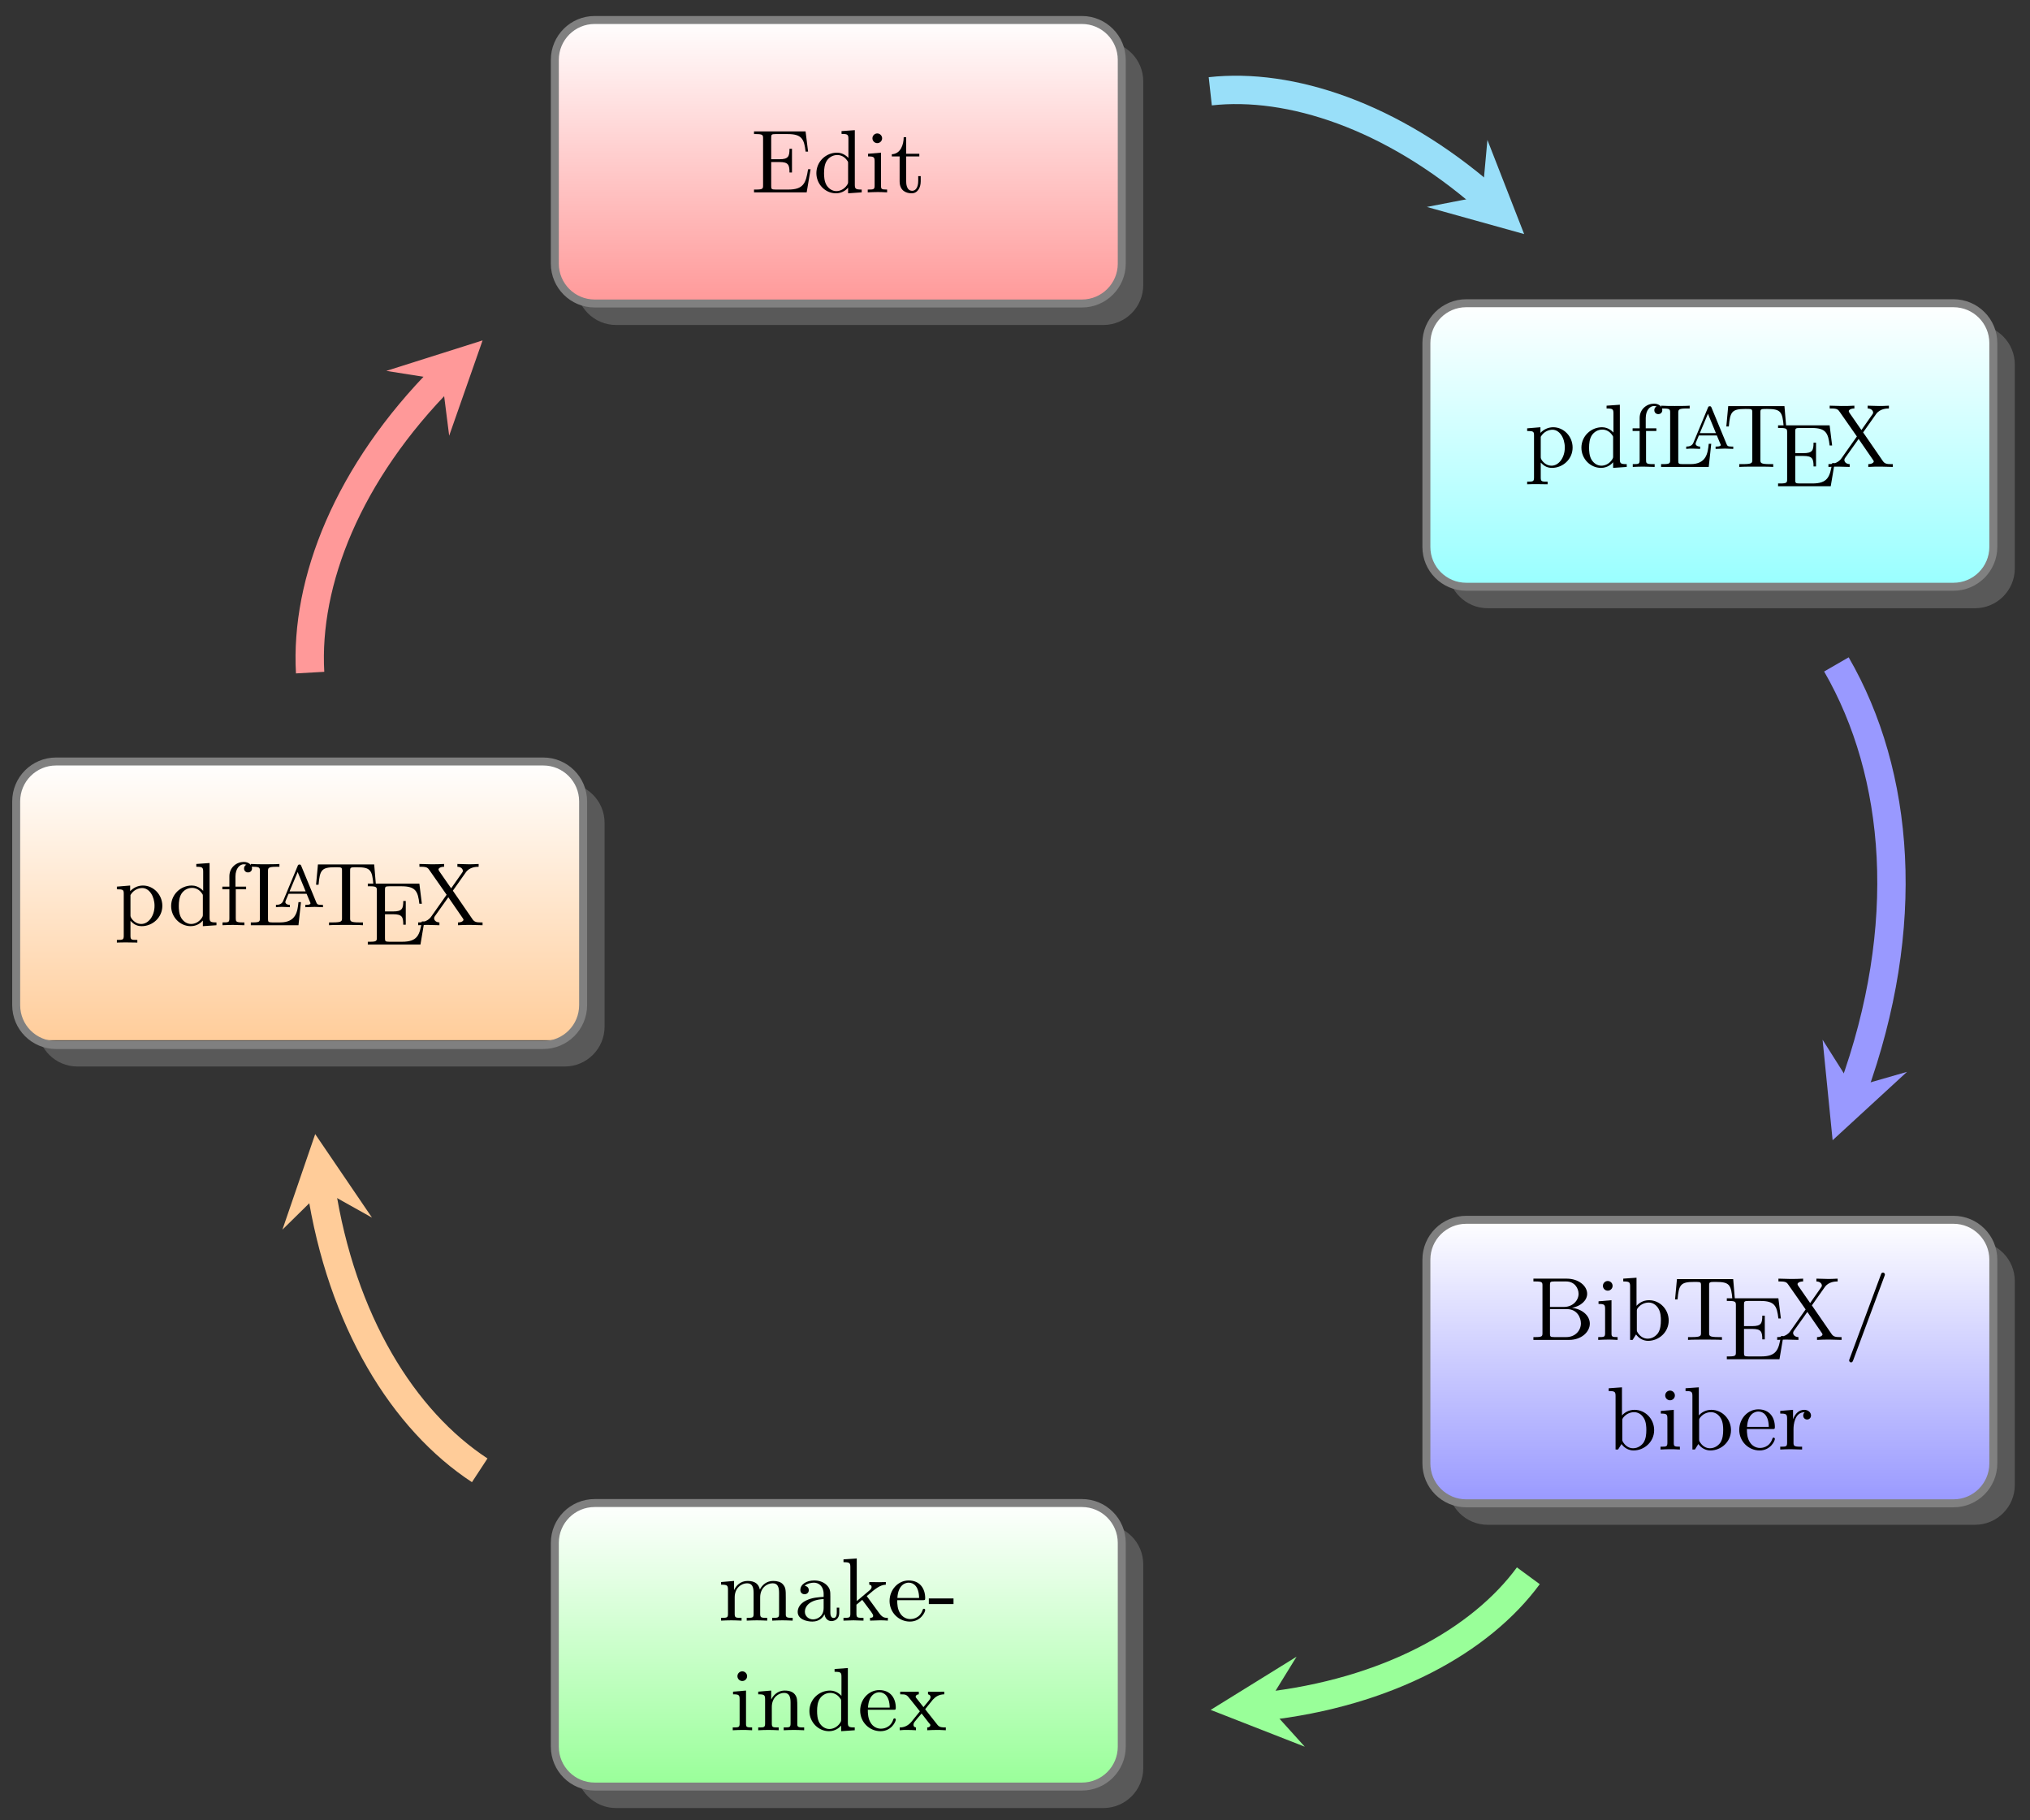 <?xml version="1.0" encoding="UTF-8"?>
<svg xmlns="http://www.w3.org/2000/svg" xmlns:xlink="http://www.w3.org/1999/xlink" width="203" height="182" viewBox="0 0 203 182">
<rect x="0" y="0" width="203" height="182" fill="#333333" stroke="none"/>
<defs>
<g>
<g id="glyph-0-0">
<path d="M 6 -2.312 L 5.75 -2.312 C 5.531 -0.922 5.297 -0.281 3.766 -0.281 L 2.5 -0.281 C 2.078 -0.281 2.062 -0.344 2.062 -0.641 L 2.062 -3.031 L 2.891 -3.031 C 3.781 -3.031 3.891 -2.75 3.891 -1.984 L 4.141 -1.984 L 4.141 -4.359 L 3.891 -4.359 C 3.891 -3.594 3.781 -3.312 2.891 -3.312 L 2.062 -3.312 L 2.062 -5.453 C 2.062 -5.766 2.078 -5.828 2.5 -5.828 L 3.703 -5.828 C 5.109 -5.828 5.359 -5.344 5.5 -4.078 L 5.75 -4.078 L 5.5 -6.094 L 0.344 -6.094 L 0.344 -5.828 L 0.547 -5.828 C 1.234 -5.828 1.25 -5.719 1.25 -5.391 L 1.25 -0.703 C 1.25 -0.375 1.234 -0.281 0.547 -0.281 L 0.344 -0.281 L 0.344 0 L 5.609 0 Z M 6 -2.312 "/>
</g>
<g id="glyph-0-1">
<path d="M 4.844 0 L 4.844 -0.281 C 4.234 -0.281 4.156 -0.344 4.156 -0.781 L 4.156 -6.219 L 2.828 -6.125 L 2.828 -5.844 C 3.438 -5.844 3.516 -5.781 3.516 -5.344 L 3.516 -3.438 C 3.469 -3.484 3.062 -3.969 2.375 -3.969 C 1.266 -3.969 0.312 -3.078 0.312 -1.922 C 0.312 -0.812 1.203 0.094 2.266 0.094 C 2.922 0.094 3.328 -0.281 3.484 -0.469 L 3.484 0.094 Z M 3.484 -1.078 C 3.484 -0.922 3.484 -0.891 3.359 -0.703 C 3.078 -0.297 2.656 -0.125 2.312 -0.125 C 1.922 -0.125 1.562 -0.344 1.328 -0.719 C 1.094 -1.109 1.078 -1.625 1.078 -1.922 C 1.078 -2.344 1.125 -2.812 1.359 -3.172 C 1.562 -3.469 1.922 -3.734 2.406 -3.734 C 2.781 -3.734 3.141 -3.547 3.375 -3.203 C 3.484 -3.062 3.484 -3.062 3.484 -2.891 Z M 3.484 -1.078 "/>
</g>
<g id="glyph-0-2">
<path d="M 2.266 0 L 2.266 -0.281 C 1.688 -0.281 1.656 -0.328 1.656 -0.672 L 1.656 -3.969 L 0.359 -3.859 L 0.359 -3.594 C 0.938 -3.594 1.016 -3.531 1.016 -3.094 L 1.016 -0.688 C 1.016 -0.281 0.922 -0.281 0.328 -0.281 L 0.328 0 C 0.719 -0.016 0.922 -0.031 1.312 -0.031 C 1.453 -0.031 1.828 -0.031 2.266 0 Z M 1.766 -5.406 C 1.766 -5.672 1.547 -5.891 1.281 -5.891 C 1.016 -5.891 0.797 -5.672 0.797 -5.406 C 0.797 -5.141 1.016 -4.922 1.281 -4.922 C 1.547 -4.922 1.766 -5.141 1.766 -5.406 Z M 1.766 -5.406 "/>
</g>
<g id="glyph-0-3">
<path d="M 3.062 -1.109 L 3.062 -1.625 L 2.812 -1.625 L 2.812 -1.141 C 2.812 -0.469 2.531 -0.156 2.219 -0.156 C 1.609 -0.156 1.609 -0.938 1.609 -1.109 L 1.609 -3.594 L 2.922 -3.594 L 2.922 -3.859 L 1.609 -3.859 L 1.609 -5.516 L 1.359 -5.516 C 1.359 -4.766 1.047 -3.844 0.172 -3.812 L 0.172 -3.594 L 0.953 -3.594 L 0.953 -1.109 C 0.953 -0.109 1.672 0.094 2.156 0.094 C 2.75 0.094 3.062 -0.469 3.062 -1.109 Z M 3.062 -1.109 "/>
</g>
<g id="glyph-0-4">
<path d="M 4.812 -1.938 C 4.812 -3.062 3.922 -3.969 2.875 -3.969 C 2.391 -3.969 1.938 -3.766 1.594 -3.406 L 1.594 -3.969 L 0.266 -3.859 L 0.266 -3.594 C 0.906 -3.594 0.953 -3.531 0.953 -3.141 L 0.953 1.047 C 0.953 1.469 0.859 1.469 0.266 1.469 L 0.266 1.734 C 0.688 1.719 0.859 1.719 1.297 1.719 C 1.719 1.719 1.844 1.719 2.312 1.734 L 2.312 1.469 C 1.719 1.469 1.625 1.469 1.625 1.047 L 1.625 -0.438 C 1.859 -0.203 2.156 0.094 2.75 0.094 C 3.828 0.094 4.812 -0.766 4.812 -1.938 Z M 4.031 -1.938 C 4.031 -0.922 3.422 -0.125 2.703 -0.125 C 2.297 -0.125 1.953 -0.359 1.734 -0.672 C 1.625 -0.859 1.625 -0.875 1.625 -1.047 L 1.625 -3.016 C 1.922 -3.531 2.422 -3.719 2.797 -3.719 C 3.5 -3.719 4.031 -2.906 4.031 -1.938 Z M 4.031 -1.938 "/>
</g>
<g id="glyph-0-5">
<path d="M 3.281 -5.688 C 3.281 -6.031 2.938 -6.328 2.453 -6.328 C 1.75 -6.328 1.016 -5.797 1.016 -4.891 L 1.016 -3.859 L 0.312 -3.859 L 0.312 -3.594 L 1.016 -3.594 L 1.016 -0.688 C 1.016 -0.281 0.922 -0.281 0.328 -0.281 L 0.328 0 C 0.797 -0.016 0.922 -0.031 1.375 -0.031 L 2.516 0 L 2.516 -0.281 L 2.328 -0.281 C 1.672 -0.281 1.656 -0.375 1.656 -0.703 L 1.656 -3.594 L 2.688 -3.594 L 2.688 -3.859 L 1.625 -3.859 L 1.625 -4.875 C 1.625 -5.688 2.062 -6.094 2.453 -6.094 C 2.531 -6.094 2.625 -6.078 2.719 -6.047 C 2.625 -6.016 2.484 -5.906 2.484 -5.672 C 2.484 -5.438 2.656 -5.281 2.875 -5.281 C 3.125 -5.281 3.281 -5.453 3.281 -5.688 Z M 3.281 -5.688 "/>
</g>
<g id="glyph-0-6">
<path d="M 5.359 -2.312 L 5.109 -2.312 C 5.016 -1.406 4.891 -0.281 3.281 -0.281 L 2.5 -0.281 C 2.078 -0.281 2.062 -0.344 2.062 -0.641 L 2.062 -5.406 C 2.062 -5.734 2.094 -5.844 2.922 -5.844 L 3.203 -5.844 L 3.203 -6.125 C 2.891 -6.094 2.078 -6.094 1.719 -6.094 C 1.297 -6.094 0.75 -6.094 0.344 -6.125 L 0.344 -5.844 L 0.547 -5.844 C 1.234 -5.844 1.25 -5.75 1.25 -5.422 L 1.25 -0.703 C 1.25 -0.375 1.234 -0.281 0.547 -0.281 L 0.344 -0.281 L 0.344 0 L 5.109 0 Z M 5.359 -2.312 "/>
</g>
<g id="glyph-0-7">
<path d="M 6.312 -4.047 L 6.141 -6.078 L 0.516 -6.078 L 0.328 -4.047 L 0.578 -4.047 C 0.703 -5.531 0.891 -5.797 2.234 -5.797 C 2.406 -5.797 2.656 -5.797 2.75 -5.781 C 2.922 -5.734 2.922 -5.656 2.922 -5.422 L 2.922 -0.719 C 2.922 -0.406 2.922 -0.281 1.984 -0.281 L 1.625 -0.281 L 1.625 0 C 1.953 -0.031 2.938 -0.031 3.328 -0.031 C 3.719 -0.031 4.703 -0.031 5.016 0 L 5.016 -0.281 L 4.672 -0.281 C 3.734 -0.281 3.734 -0.406 3.734 -0.719 L 3.734 -5.422 C 3.734 -5.656 3.734 -5.734 3.922 -5.781 C 4.016 -5.797 4.25 -5.797 4.406 -5.797 C 5.766 -5.797 5.938 -5.531 6.062 -4.047 Z M 6.312 -4.047 "/>
</g>
<g id="glyph-0-8">
<path d="M 6.672 0 L 6.672 -0.281 L 6.516 -0.281 C 6.094 -0.281 5.859 -0.312 5.672 -0.594 L 3.703 -3.453 L 4.984 -5.266 C 5.375 -5.844 6.094 -5.844 6.281 -5.844 L 6.281 -6.125 C 5.828 -6.094 5.5 -6.094 5.297 -6.094 L 4.156 -6.125 L 4.156 -5.844 C 4.531 -5.844 4.703 -5.609 4.703 -5.438 C 4.703 -5.359 4.672 -5.297 4.594 -5.203 L 3.531 -3.688 L 2.328 -5.422 C 2.312 -5.469 2.266 -5.531 2.266 -5.578 C 2.266 -5.672 2.422 -5.844 2.828 -5.844 L 2.828 -6.125 C 2.453 -6.094 1.906 -6.094 1.531 -6.094 L 0.359 -6.125 L 0.359 -5.844 L 0.516 -5.844 C 1.125 -5.844 1.203 -5.734 1.375 -5.484 L 3.078 -3.047 L 1.547 -0.875 C 1.141 -0.281 0.438 -0.281 0.234 -0.281 L 0.234 0 C 0.688 -0.031 1.047 -0.031 1.234 -0.031 L 2.359 0 L 2.359 -0.281 C 1.953 -0.297 1.828 -0.547 1.828 -0.688 C 1.828 -0.781 1.859 -0.844 1.906 -0.906 L 3.25 -2.797 L 4.703 -0.688 C 4.766 -0.594 4.766 -0.578 4.766 -0.547 C 4.766 -0.438 4.578 -0.281 4.219 -0.281 L 4.219 0 C 4.625 -0.031 5.094 -0.031 5.5 -0.031 Z M 6.672 0 "/>
</g>
<g id="glyph-0-9">
<path d="M 6.016 -1.625 C 6.016 -2.438 5.234 -3.094 4.234 -3.203 C 5.125 -3.375 5.75 -3.953 5.75 -4.609 C 5.75 -5.406 4.891 -6.125 3.703 -6.125 L 0.375 -6.125 L 0.375 -5.844 L 0.578 -5.844 C 1.266 -5.844 1.281 -5.75 1.281 -5.422 L 1.281 -0.703 C 1.281 -0.375 1.266 -0.281 0.578 -0.281 L 0.375 -0.281 L 0.375 0 L 3.953 0 C 5.172 0 6.016 -0.797 6.016 -1.625 Z M 4.891 -4.609 C 4.891 -3.922 4.281 -3.297 3.438 -3.297 L 2.031 -3.297 L 2.031 -5.484 C 2.031 -5.781 2.047 -5.844 2.469 -5.844 L 3.641 -5.844 C 4.516 -5.844 4.891 -5.141 4.891 -4.609 Z M 5.125 -1.656 C 5.125 -0.953 4.578 -0.281 3.656 -0.281 L 2.469 -0.281 C 2.047 -0.281 2.031 -0.344 2.031 -0.641 L 2.031 -3.078 L 3.734 -3.078 C 4.766 -3.078 5.125 -2.203 5.125 -1.656 Z M 5.125 -1.656 "/>
</g>
<g id="glyph-0-10">
<path d="M 4.812 -1.938 C 4.812 -3.062 3.922 -3.969 2.844 -3.969 C 2.234 -3.969 1.812 -3.656 1.594 -3.406 L 1.594 -6.219 L 0.266 -6.125 L 0.266 -5.844 C 0.875 -5.844 0.953 -5.781 0.953 -5.344 L 0.953 0 L 1.203 0 L 1.547 -0.547 C 1.828 -0.156 2.266 0.094 2.75 0.094 C 3.828 0.094 4.812 -0.766 4.812 -1.938 Z M 4.031 -1.953 C 4.031 -1.531 3.984 -1.047 3.75 -0.688 C 3.547 -0.406 3.188 -0.125 2.703 -0.125 C 2.312 -0.125 1.969 -0.344 1.75 -0.672 C 1.625 -0.859 1.625 -0.875 1.625 -1.047 L 1.625 -2.859 C 1.625 -3.031 1.625 -3.047 1.719 -3.188 C 2.031 -3.594 2.469 -3.734 2.812 -3.734 C 3.188 -3.734 3.547 -3.531 3.781 -3.141 C 4.016 -2.766 4.031 -2.234 4.031 -1.953 Z M 4.031 -1.953 "/>
</g>
<g id="glyph-0-11">
<path d="M 4.094 -6.531 C 4.094 -6.656 3.984 -6.734 3.906 -6.734 C 3.766 -6.734 3.719 -6.625 3.688 -6.516 L 0.562 1.891 C 0.531 1.969 0.516 2.016 0.516 2.047 C 0.516 2.172 0.625 2.25 0.703 2.25 C 0.844 2.25 0.875 2.141 0.922 2.031 L 4.047 -6.375 C 4.078 -6.453 4.094 -6.5 4.094 -6.531 Z M 4.094 -6.531 "/>
</g>
<g id="glyph-0-12">
<path d="M 3.828 -1.062 C 3.828 -1.125 3.781 -1.188 3.703 -1.188 C 3.609 -1.188 3.594 -1.125 3.578 -1.078 C 3.281 -0.172 2.469 -0.156 2.344 -0.156 C 1.906 -0.156 1.547 -0.391 1.344 -0.703 C 1.047 -1.141 1.031 -1.672 1.031 -2.047 L 3.594 -2.047 C 3.781 -2.047 3.828 -2.047 3.828 -2.25 C 3.828 -3.172 3.328 -4.016 2.172 -4.016 C 1.109 -4.016 0.266 -3.078 0.266 -1.969 C 0.266 -0.797 1.203 0.094 2.297 0.094 C 3.391 0.094 3.828 -0.859 3.828 -1.062 Z M 3.219 -2.266 L 1.047 -2.266 C 1.125 -3.656 1.922 -3.797 2.172 -3.797 C 2.672 -3.797 3.203 -3.422 3.219 -2.266 Z M 3.219 -2.266 "/>
</g>
<g id="glyph-0-13">
<path d="M 3.344 -3.406 C 3.344 -3.688 3.078 -3.969 2.672 -3.969 C 2.141 -3.969 1.766 -3.594 1.547 -3.031 L 1.547 -3.969 L 0.266 -3.859 L 0.266 -3.594 C 0.875 -3.594 0.953 -3.531 0.953 -3.078 L 0.953 -0.688 C 0.953 -0.281 0.859 -0.281 0.266 -0.281 L 0.266 0 C 0.75 -0.016 0.859 -0.031 1.312 -0.031 L 2.453 0 L 2.453 -0.281 L 2.281 -0.281 C 1.625 -0.281 1.594 -0.375 1.594 -0.703 L 1.594 -2.047 C 1.594 -2.422 1.688 -3.734 2.719 -3.734 C 2.703 -3.719 2.562 -3.609 2.562 -3.406 C 2.562 -3.156 2.75 -3 2.953 -3 C 3.141 -3 3.344 -3.141 3.344 -3.406 Z M 3.344 -3.406 "/>
</g>
<g id="glyph-0-14">
<path d="M 7.469 0 L 7.469 -0.281 C 7.016 -0.281 6.797 -0.281 6.781 -0.562 L 6.781 -2.281 C 6.781 -3.062 6.781 -3.312 6.484 -3.641 C 6.297 -3.859 5.938 -3.969 5.531 -3.969 C 4.875 -3.969 4.438 -3.594 4.188 -3.109 C 4.078 -3.641 3.719 -3.969 2.969 -3.969 C 2.25 -3.969 1.812 -3.5 1.625 -3.078 L 1.609 -3.078 L 1.609 -3.969 L 0.312 -3.859 L 0.312 -3.594 C 0.922 -3.594 1 -3.531 1 -3.078 L 1 -0.688 C 1 -0.281 0.906 -0.281 0.312 -0.281 L 0.312 0 C 0.734 -0.016 0.906 -0.031 1.344 -0.031 C 1.766 -0.031 1.891 -0.016 2.359 0 L 2.359 -0.281 C 1.766 -0.281 1.672 -0.281 1.672 -0.688 L 1.672 -2.328 C 1.672 -3.297 2.375 -3.734 2.906 -3.734 C 3.406 -3.734 3.562 -3.391 3.562 -2.766 L 3.562 -0.688 C 3.562 -0.281 3.469 -0.281 2.875 -0.281 L 2.875 0 C 3.297 -0.016 3.469 -0.031 3.891 -0.031 C 4.328 -0.031 4.438 -0.016 4.922 0 L 4.922 -0.281 C 4.328 -0.281 4.219 -0.281 4.219 -0.688 L 4.219 -2.328 C 4.219 -3.297 4.922 -3.734 5.469 -3.734 C 5.953 -3.734 6.109 -3.391 6.109 -2.766 L 6.109 -0.688 C 6.109 -0.281 6.016 -0.281 5.422 -0.281 L 5.422 0 C 5.844 -0.016 6.016 -0.031 6.453 -0.031 C 6.875 -0.031 7 -0.016 7.469 0 Z M 7.469 0 "/>
</g>
<g id="glyph-0-15">
<path d="M 4.453 -0.797 L 4.453 -1.297 L 4.203 -1.297 L 4.203 -0.812 C 4.203 -0.703 4.203 -0.266 3.891 -0.266 C 3.562 -0.266 3.562 -0.688 3.562 -0.828 L 3.562 -2.406 C 3.562 -2.922 3.562 -3.219 3.156 -3.594 C 2.828 -3.891 2.391 -4.016 1.953 -4.016 C 1.188 -4.016 0.562 -3.641 0.562 -3.062 C 0.562 -2.797 0.75 -2.641 0.984 -2.641 C 1.234 -2.641 1.406 -2.812 1.406 -3.047 C 1.406 -3.438 1 -3.484 1 -3.484 C 1.234 -3.719 1.672 -3.797 1.922 -3.797 C 2.391 -3.797 2.891 -3.453 2.891 -2.656 L 2.891 -2.375 C 2.406 -2.344 1.734 -2.312 1.141 -2.016 C 0.5 -1.703 0.297 -1.234 0.297 -0.875 C 0.297 -0.141 1.172 0.094 1.766 0.094 C 2.516 0.094 2.859 -0.391 2.984 -0.641 C 3.016 -0.266 3.281 0.047 3.672 0.047 C 3.891 0.047 4.453 -0.078 4.453 -0.797 Z M 2.891 -1.266 C 2.891 -0.391 2.219 -0.125 1.828 -0.125 C 1.406 -0.125 1.016 -0.438 1.016 -0.875 C 1.016 -1.469 1.531 -2.094 2.891 -2.156 Z M 2.891 -1.266 "/>
</g>
<g id="glyph-0-16">
<path d="M 4.703 0 L 4.703 -0.281 C 4.406 -0.281 4.188 -0.281 3.859 -0.719 L 2.594 -2.453 C 3.469 -3.203 3.891 -3.562 4.5 -3.594 L 4.5 -3.859 C 4.172 -3.844 4.156 -3.844 3.828 -3.844 L 2.844 -3.859 L 2.844 -3.594 C 2.984 -3.578 3.078 -3.516 3.078 -3.375 C 3.078 -3.203 2.938 -3.078 2.859 -3.016 L 1.594 -1.953 L 1.594 -6.219 L 0.266 -6.125 L 0.266 -5.844 C 0.875 -5.844 0.953 -5.781 0.953 -5.344 L 0.953 -0.688 C 0.953 -0.281 0.859 -0.281 0.266 -0.281 L 0.266 0 L 1.266 -0.031 L 2.266 0 L 2.266 -0.281 C 1.672 -0.281 1.562 -0.281 1.562 -0.688 L 1.562 -1.594 L 2.141 -2.078 L 3.016 -0.906 C 3.156 -0.703 3.234 -0.594 3.234 -0.469 C 3.234 -0.391 3.203 -0.281 2.922 -0.281 L 2.922 0 L 3.891 -0.031 C 4.156 -0.031 4.438 -0.031 4.703 0 Z M 4.703 0 "/>
</g>
<g id="glyph-0-17">
<path d="M 2.562 -1.656 L 2.562 -2.219 L 0.094 -2.219 L 0.094 -1.656 Z M 2.562 -1.656 "/>
</g>
<g id="glyph-0-18">
<path d="M 4.906 0 L 4.906 -0.281 C 4.453 -0.281 4.219 -0.281 4.219 -0.562 L 4.219 -2.281 C 4.219 -3.016 4.219 -3.281 3.969 -3.594 C 3.766 -3.844 3.422 -3.969 2.969 -3.969 C 2.141 -3.969 1.75 -3.344 1.625 -3.094 L 1.609 -3.094 L 1.609 -3.969 L 0.312 -3.859 L 0.312 -3.594 C 0.922 -3.594 1 -3.531 1 -3.078 L 1 -0.688 C 1 -0.281 0.906 -0.281 0.312 -0.281 L 0.312 0 C 0.734 -0.016 0.906 -0.031 1.344 -0.031 C 1.766 -0.031 1.891 -0.016 2.359 0 L 2.359 -0.281 C 1.766 -0.281 1.672 -0.281 1.672 -0.688 L 1.672 -2.328 C 1.672 -3.281 2.344 -3.734 2.906 -3.734 C 3.438 -3.734 3.547 -3.297 3.547 -2.766 L 3.547 -0.688 C 3.547 -0.281 3.453 -0.281 2.859 -0.281 L 2.859 0 C 3.281 -0.016 3.453 -0.031 3.891 -0.031 C 4.312 -0.031 4.438 -0.016 4.906 0 Z M 4.906 0 "/>
</g>
<g id="glyph-0-19">
<path d="M 4.734 0 L 4.734 -0.281 C 4.375 -0.281 4.109 -0.281 3.906 -0.531 L 2.734 -2.016 C 2.672 -2.094 2.672 -2.109 2.672 -2.109 C 2.672 -2.109 3.375 -2.984 3.438 -3.062 C 3.719 -3.359 4.031 -3.578 4.578 -3.594 L 4.578 -3.859 C 4.312 -3.844 4.078 -3.844 3.812 -3.844 C 3.469 -3.844 3.312 -3.844 2.953 -3.859 L 2.953 -3.594 C 3.078 -3.562 3.203 -3.5 3.203 -3.312 C 3.203 -3.172 3.125 -3.078 3.078 -3.016 L 2.5 -2.312 L 1.797 -3.203 C 1.734 -3.281 1.719 -3.297 1.719 -3.359 C 1.719 -3.469 1.828 -3.578 2.031 -3.594 L 2.031 -3.859 C 1.688 -3.844 1.453 -3.844 1.047 -3.844 C 1.047 -3.844 0.516 -3.844 0.172 -3.859 L 0.172 -3.594 C 0.797 -3.594 0.812 -3.562 1.219 -3.047 L 2.141 -1.891 L 1.281 -0.828 C 0.828 -0.297 0.312 -0.281 0.125 -0.281 L 0.125 0 C 0.391 -0.031 0.625 -0.031 0.891 -0.031 C 1.172 -0.031 1.469 -0.016 1.75 0 L 1.75 -0.281 C 1.531 -0.312 1.5 -0.453 1.5 -0.547 C 1.5 -0.578 1.5 -0.703 1.625 -0.859 C 1.844 -1.141 2.078 -1.406 2.312 -1.672 L 3.016 -0.766 C 3.188 -0.578 3.188 -0.562 3.188 -0.5 C 3.188 -0.406 3.094 -0.281 2.875 -0.281 L 2.875 0 C 3.25 -0.016 3.469 -0.031 3.859 -0.031 C 3.859 -0.031 4.391 -0.031 4.734 0 Z M 4.734 0 "/>
</g>
<g id="glyph-1-0">
<path d="M 5.031 0 L 5.031 -0.234 L 4.906 -0.234 C 4.484 -0.234 4.453 -0.297 4.375 -0.453 L 2.859 -4.125 C 2.812 -4.25 2.766 -4.266 2.688 -4.266 C 2.562 -4.266 2.531 -4.219 2.5 -4.125 L 1.047 -0.625 C 0.922 -0.312 0.641 -0.234 0.328 -0.234 L 0.328 0 C 0.531 -0.031 0.75 -0.031 0.969 -0.031 C 1.203 -0.031 1.609 0 1.719 0 L 1.719 -0.234 C 1.406 -0.234 1.266 -0.391 1.266 -0.516 C 1.266 -0.547 1.281 -0.562 1.297 -0.641 L 1.594 -1.344 L 3.391 -1.344 L 3.75 -0.484 C 3.766 -0.453 3.781 -0.422 3.781 -0.391 C 3.781 -0.234 3.438 -0.234 3.266 -0.234 L 3.266 0 L 4.203 -0.031 Z M 3.297 -1.578 L 1.688 -1.578 L 2.5 -3.516 Z M 3.297 -1.578 "/>
</g>
</g>
<clipPath id="clip-0">
<path clip-rule="nonzero" d="M 55 2 L 113 2 L 113 30 L 55 30 Z M 55 2 "/>
</clipPath>
<clipPath id="clip-1">
<path clip-rule="nonzero" d="M 108.191 1.996 L 59.465 1.996 C 57.262 1.996 55.48 3.781 55.48 5.98 L 55.48 26.359 C 55.48 28.559 57.262 30.344 59.465 30.344 L 108.191 30.344 C 110.391 30.344 112.176 28.559 112.176 26.359 L 112.176 5.98 C 112.176 3.781 110.391 1.996 108.191 1.996 Z M 108.191 1.996 "/>
</clipPath>
<linearGradient id="linear-pattern-0" gradientUnits="userSpaceOnUse" x1="0" y1="25.003" x2="0" y2="74.997" gradientTransform="matrix(1.134, 0, 0, -0.567, 27.124, 44.522)">
<stop offset="0" stop-color="rgb(100%, 60.001%, 60.001%)" stop-opacity="1"/>
<stop offset="0.008" stop-color="rgb(100%, 60.156%, 60.156%)" stop-opacity="1"/>
<stop offset="0.016" stop-color="rgb(100%, 60.469%, 60.469%)" stop-opacity="1"/>
<stop offset="0.023" stop-color="rgb(100%, 60.782%, 60.782%)" stop-opacity="1"/>
<stop offset="0.031" stop-color="rgb(100%, 61.095%, 61.095%)" stop-opacity="1"/>
<stop offset="0.039" stop-color="rgb(100%, 61.407%, 61.407%)" stop-opacity="1"/>
<stop offset="0.047" stop-color="rgb(100%, 61.719%, 61.719%)" stop-opacity="1"/>
<stop offset="0.055" stop-color="rgb(100%, 62.032%, 62.032%)" stop-opacity="1"/>
<stop offset="0.062" stop-color="rgb(100%, 62.344%, 62.344%)" stop-opacity="1"/>
<stop offset="0.07" stop-color="rgb(100%, 62.657%, 62.657%)" stop-opacity="1"/>
<stop offset="0.078" stop-color="rgb(100%, 62.968%, 62.968%)" stop-opacity="1"/>
<stop offset="0.086" stop-color="rgb(100%, 63.281%, 63.281%)" stop-opacity="1"/>
<stop offset="0.094" stop-color="rgb(100%, 63.594%, 63.594%)" stop-opacity="1"/>
<stop offset="0.102" stop-color="rgb(100%, 63.907%, 63.907%)" stop-opacity="1"/>
<stop offset="0.109" stop-color="rgb(100%, 64.218%, 64.218%)" stop-opacity="1"/>
<stop offset="0.117" stop-color="rgb(100%, 64.531%, 64.531%)" stop-opacity="1"/>
<stop offset="0.125" stop-color="rgb(100%, 64.844%, 64.844%)" stop-opacity="1"/>
<stop offset="0.133" stop-color="rgb(100%, 65.157%, 65.157%)" stop-opacity="1"/>
<stop offset="0.141" stop-color="rgb(100%, 65.469%, 65.469%)" stop-opacity="1"/>
<stop offset="0.148" stop-color="rgb(100%, 65.781%, 65.781%)" stop-opacity="1"/>
<stop offset="0.156" stop-color="rgb(100%, 66.093%, 66.093%)" stop-opacity="1"/>
<stop offset="0.164" stop-color="rgb(100%, 66.406%, 66.406%)" stop-opacity="1"/>
<stop offset="0.172" stop-color="rgb(100%, 66.719%, 66.719%)" stop-opacity="1"/>
<stop offset="0.18" stop-color="rgb(100%, 67.03%, 67.03%)" stop-opacity="1"/>
<stop offset="0.188" stop-color="rgb(100%, 67.343%, 67.343%)" stop-opacity="1"/>
<stop offset="0.195" stop-color="rgb(100%, 67.656%, 67.656%)" stop-opacity="1"/>
<stop offset="0.203" stop-color="rgb(100%, 67.969%, 67.969%)" stop-opacity="1"/>
<stop offset="0.211" stop-color="rgb(100%, 68.282%, 68.282%)" stop-opacity="1"/>
<stop offset="0.219" stop-color="rgb(100%, 68.593%, 68.593%)" stop-opacity="1"/>
<stop offset="0.227" stop-color="rgb(100%, 68.906%, 68.906%)" stop-opacity="1"/>
<stop offset="0.234" stop-color="rgb(100%, 69.218%, 69.218%)" stop-opacity="1"/>
<stop offset="0.242" stop-color="rgb(100%, 69.531%, 69.531%)" stop-opacity="1"/>
<stop offset="0.25" stop-color="rgb(100%, 69.843%, 69.843%)" stop-opacity="1"/>
<stop offset="0.258" stop-color="rgb(100%, 70.155%, 70.155%)" stop-opacity="1"/>
<stop offset="0.266" stop-color="rgb(100%, 70.468%, 70.468%)" stop-opacity="1"/>
<stop offset="0.273" stop-color="rgb(100%, 70.781%, 70.781%)" stop-opacity="1"/>
<stop offset="0.281" stop-color="rgb(100%, 71.094%, 71.094%)" stop-opacity="1"/>
<stop offset="0.289" stop-color="rgb(100%, 71.405%, 71.405%)" stop-opacity="1"/>
<stop offset="0.297" stop-color="rgb(100%, 71.718%, 71.718%)" stop-opacity="1"/>
<stop offset="0.305" stop-color="rgb(100%, 72.031%, 72.031%)" stop-opacity="1"/>
<stop offset="0.312" stop-color="rgb(100%, 72.343%, 72.343%)" stop-opacity="1"/>
<stop offset="0.32" stop-color="rgb(100%, 72.655%, 72.655%)" stop-opacity="1"/>
<stop offset="0.328" stop-color="rgb(100%, 72.968%, 72.968%)" stop-opacity="1"/>
<stop offset="0.336" stop-color="rgb(100%, 73.28%, 73.28%)" stop-opacity="1"/>
<stop offset="0.344" stop-color="rgb(100%, 73.593%, 73.593%)" stop-opacity="1"/>
<stop offset="0.352" stop-color="rgb(100%, 73.904%, 73.904%)" stop-opacity="1"/>
<stop offset="0.359" stop-color="rgb(100%, 74.217%, 74.217%)" stop-opacity="1"/>
<stop offset="0.367" stop-color="rgb(100%, 74.53%, 74.53%)" stop-opacity="1"/>
<stop offset="0.375" stop-color="rgb(100%, 74.843%, 74.843%)" stop-opacity="1"/>
<stop offset="0.383" stop-color="rgb(100%, 75.156%, 75.156%)" stop-opacity="1"/>
<stop offset="0.391" stop-color="rgb(100%, 75.467%, 75.467%)" stop-opacity="1"/>
<stop offset="0.398" stop-color="rgb(100%, 75.78%, 75.78%)" stop-opacity="1"/>
<stop offset="0.406" stop-color="rgb(100%, 76.093%, 76.093%)" stop-opacity="1"/>
<stop offset="0.414" stop-color="rgb(100%, 76.405%, 76.405%)" stop-opacity="1"/>
<stop offset="0.422" stop-color="rgb(100%, 76.717%, 76.717%)" stop-opacity="1"/>
<stop offset="0.43" stop-color="rgb(100%, 77.029%, 77.029%)" stop-opacity="1"/>
<stop offset="0.438" stop-color="rgb(100%, 77.342%, 77.342%)" stop-opacity="1"/>
<stop offset="0.445" stop-color="rgb(100%, 77.655%, 77.655%)" stop-opacity="1"/>
<stop offset="0.453" stop-color="rgb(100%, 77.968%, 77.968%)" stop-opacity="1"/>
<stop offset="0.461" stop-color="rgb(100%, 78.279%, 78.279%)" stop-opacity="1"/>
<stop offset="0.469" stop-color="rgb(100%, 78.592%, 78.592%)" stop-opacity="1"/>
<stop offset="0.477" stop-color="rgb(100%, 78.905%, 78.905%)" stop-opacity="1"/>
<stop offset="0.484" stop-color="rgb(100%, 79.218%, 79.218%)" stop-opacity="1"/>
<stop offset="0.492" stop-color="rgb(100%, 79.529%, 79.529%)" stop-opacity="1"/>
<stop offset="0.5" stop-color="rgb(100%, 79.842%, 79.842%)" stop-opacity="1"/>
<stop offset="0.508" stop-color="rgb(100%, 80.154%, 80.154%)" stop-opacity="1"/>
<stop offset="0.516" stop-color="rgb(100%, 80.467%, 80.467%)" stop-opacity="1"/>
<stop offset="0.523" stop-color="rgb(100%, 80.78%, 80.78%)" stop-opacity="1"/>
<stop offset="0.531" stop-color="rgb(100%, 81.091%, 81.091%)" stop-opacity="1"/>
<stop offset="0.539" stop-color="rgb(100%, 81.404%, 81.404%)" stop-opacity="1"/>
<stop offset="0.547" stop-color="rgb(100%, 81.717%, 81.717%)" stop-opacity="1"/>
<stop offset="0.555" stop-color="rgb(100%, 82.03%, 82.03%)" stop-opacity="1"/>
<stop offset="0.562" stop-color="rgb(100%, 82.341%, 82.341%)" stop-opacity="1"/>
<stop offset="0.57" stop-color="rgb(100%, 82.654%, 82.654%)" stop-opacity="1"/>
<stop offset="0.578" stop-color="rgb(100%, 82.967%, 82.967%)" stop-opacity="1"/>
<stop offset="0.586" stop-color="rgb(100%, 83.279%, 83.279%)" stop-opacity="1"/>
<stop offset="0.594" stop-color="rgb(100%, 83.591%, 83.591%)" stop-opacity="1"/>
<stop offset="0.602" stop-color="rgb(100%, 83.904%, 83.904%)" stop-opacity="1"/>
<stop offset="0.609" stop-color="rgb(100%, 84.216%, 84.216%)" stop-opacity="1"/>
<stop offset="0.617" stop-color="rgb(100%, 84.529%, 84.529%)" stop-opacity="1"/>
<stop offset="0.625" stop-color="rgb(100%, 84.842%, 84.842%)" stop-opacity="1"/>
<stop offset="0.633" stop-color="rgb(100%, 85.153%, 85.153%)" stop-opacity="1"/>
<stop offset="0.641" stop-color="rgb(100%, 85.466%, 85.466%)" stop-opacity="1"/>
<stop offset="0.648" stop-color="rgb(100%, 85.779%, 85.779%)" stop-opacity="1"/>
<stop offset="0.656" stop-color="rgb(100%, 86.092%, 86.092%)" stop-opacity="1"/>
<stop offset="0.664" stop-color="rgb(100%, 86.403%, 86.403%)" stop-opacity="1"/>
<stop offset="0.672" stop-color="rgb(100%, 86.716%, 86.716%)" stop-opacity="1"/>
<stop offset="0.68" stop-color="rgb(100%, 87.029%, 87.029%)" stop-opacity="1"/>
<stop offset="0.688" stop-color="rgb(100%, 87.341%, 87.341%)" stop-opacity="1"/>
<stop offset="0.695" stop-color="rgb(100%, 87.654%, 87.654%)" stop-opacity="1"/>
<stop offset="0.703" stop-color="rgb(100%, 87.965%, 87.965%)" stop-opacity="1"/>
<stop offset="0.711" stop-color="rgb(100%, 88.278%, 88.278%)" stop-opacity="1"/>
<stop offset="0.719" stop-color="rgb(100%, 88.591%, 88.591%)" stop-opacity="1"/>
<stop offset="0.727" stop-color="rgb(100%, 88.904%, 88.904%)" stop-opacity="1"/>
<stop offset="0.734" stop-color="rgb(100%, 89.215%, 89.215%)" stop-opacity="1"/>
<stop offset="0.742" stop-color="rgb(100%, 89.528%, 89.528%)" stop-opacity="1"/>
<stop offset="0.75" stop-color="rgb(100%, 89.841%, 89.841%)" stop-opacity="1"/>
<stop offset="0.758" stop-color="rgb(100%, 90.154%, 90.154%)" stop-opacity="1"/>
<stop offset="0.766" stop-color="rgb(100%, 90.466%, 90.466%)" stop-opacity="1"/>
<stop offset="0.773" stop-color="rgb(100%, 90.778%, 90.778%)" stop-opacity="1"/>
<stop offset="0.781" stop-color="rgb(100%, 91.09%, 91.09%)" stop-opacity="1"/>
<stop offset="0.789" stop-color="rgb(100%, 91.403%, 91.403%)" stop-opacity="1"/>
<stop offset="0.797" stop-color="rgb(100%, 91.716%, 91.716%)" stop-opacity="1"/>
<stop offset="0.805" stop-color="rgb(100%, 92.027%, 92.027%)" stop-opacity="1"/>
<stop offset="0.812" stop-color="rgb(100%, 92.34%, 92.34%)" stop-opacity="1"/>
<stop offset="0.82" stop-color="rgb(100%, 92.653%, 92.653%)" stop-opacity="1"/>
<stop offset="0.828" stop-color="rgb(100%, 92.966%, 92.966%)" stop-opacity="1"/>
<stop offset="0.836" stop-color="rgb(100%, 93.277%, 93.277%)" stop-opacity="1"/>
<stop offset="0.844" stop-color="rgb(100%, 93.59%, 93.59%)" stop-opacity="1"/>
<stop offset="0.852" stop-color="rgb(100%, 93.903%, 93.903%)" stop-opacity="1"/>
<stop offset="0.859" stop-color="rgb(100%, 94.215%, 94.215%)" stop-opacity="1"/>
<stop offset="0.867" stop-color="rgb(100%, 94.528%, 94.528%)" stop-opacity="1"/>
<stop offset="0.875" stop-color="rgb(100%, 94.839%, 94.839%)" stop-opacity="1"/>
<stop offset="0.883" stop-color="rgb(100%, 95.152%, 95.152%)" stop-opacity="1"/>
<stop offset="0.891" stop-color="rgb(100%, 95.465%, 95.465%)" stop-opacity="1"/>
<stop offset="0.898" stop-color="rgb(100%, 95.778%, 95.778%)" stop-opacity="1"/>
<stop offset="0.906" stop-color="rgb(100%, 96.089%, 96.089%)" stop-opacity="1"/>
<stop offset="0.914" stop-color="rgb(100%, 96.402%, 96.402%)" stop-opacity="1"/>
<stop offset="0.922" stop-color="rgb(100%, 96.715%, 96.715%)" stop-opacity="1"/>
<stop offset="0.93" stop-color="rgb(100%, 97.028%, 97.028%)" stop-opacity="1"/>
<stop offset="0.938" stop-color="rgb(100%, 97.34%, 97.34%)" stop-opacity="1"/>
<stop offset="0.945" stop-color="rgb(100%, 97.652%, 97.652%)" stop-opacity="1"/>
<stop offset="0.953" stop-color="rgb(100%, 97.964%, 97.964%)" stop-opacity="1"/>
<stop offset="0.961" stop-color="rgb(100%, 98.277%, 98.277%)" stop-opacity="1"/>
<stop offset="0.969" stop-color="rgb(100%, 98.59%, 98.59%)" stop-opacity="1"/>
<stop offset="0.977" stop-color="rgb(100%, 98.901%, 98.901%)" stop-opacity="1"/>
<stop offset="0.984" stop-color="rgb(100%, 99.214%, 99.214%)" stop-opacity="1"/>
<stop offset="0.992" stop-color="rgb(100%, 99.527%, 99.527%)" stop-opacity="1"/>
<stop offset="1" stop-color="rgb(100%, 99.84%, 99.84%)" stop-opacity="1"/>
</linearGradient>
<clipPath id="clip-2">
<path clip-rule="nonzero" d="M 142 30 L 200 30 L 200 59 L 142 59 Z M 142 30 "/>
</clipPath>
<clipPath id="clip-3">
<path clip-rule="nonzero" d="M 195.352 30.316 L 146.625 30.316 C 144.422 30.316 142.641 32.102 142.641 34.301 L 142.641 54.68 C 142.641 56.879 144.422 58.664 146.625 58.664 L 195.352 58.664 C 197.551 58.664 199.336 56.879 199.336 54.68 L 199.336 34.301 C 199.336 32.102 197.551 30.316 195.352 30.316 Z M 195.352 30.316 "/>
</clipPath>
<linearGradient id="linear-pattern-1" gradientUnits="userSpaceOnUse" x1="0" y1="25.003" x2="0" y2="74.997" gradientTransform="matrix(1.134, 0, 0, -0.567, 114.284, 72.842)">
<stop offset="0" stop-color="rgb(60.001%, 100%, 100%)" stop-opacity="1"/>
<stop offset="0.008" stop-color="rgb(60.156%, 100%, 100%)" stop-opacity="1"/>
<stop offset="0.016" stop-color="rgb(60.469%, 100%, 100%)" stop-opacity="1"/>
<stop offset="0.023" stop-color="rgb(60.782%, 100%, 100%)" stop-opacity="1"/>
<stop offset="0.031" stop-color="rgb(61.095%, 100%, 100%)" stop-opacity="1"/>
<stop offset="0.039" stop-color="rgb(61.407%, 100%, 100%)" stop-opacity="1"/>
<stop offset="0.047" stop-color="rgb(61.719%, 100%, 100%)" stop-opacity="1"/>
<stop offset="0.055" stop-color="rgb(62.032%, 100%, 100%)" stop-opacity="1"/>
<stop offset="0.062" stop-color="rgb(62.344%, 100%, 100%)" stop-opacity="1"/>
<stop offset="0.07" stop-color="rgb(62.657%, 100%, 100%)" stop-opacity="1"/>
<stop offset="0.078" stop-color="rgb(62.968%, 100%, 100%)" stop-opacity="1"/>
<stop offset="0.086" stop-color="rgb(63.281%, 100%, 100%)" stop-opacity="1"/>
<stop offset="0.094" stop-color="rgb(63.594%, 100%, 100%)" stop-opacity="1"/>
<stop offset="0.102" stop-color="rgb(63.907%, 100%, 100%)" stop-opacity="1"/>
<stop offset="0.109" stop-color="rgb(64.218%, 100%, 100%)" stop-opacity="1"/>
<stop offset="0.117" stop-color="rgb(64.531%, 100%, 100%)" stop-opacity="1"/>
<stop offset="0.125" stop-color="rgb(64.844%, 100%, 100%)" stop-opacity="1"/>
<stop offset="0.133" stop-color="rgb(65.157%, 100%, 100%)" stop-opacity="1"/>
<stop offset="0.141" stop-color="rgb(65.469%, 100%, 100%)" stop-opacity="1"/>
<stop offset="0.148" stop-color="rgb(65.781%, 100%, 100%)" stop-opacity="1"/>
<stop offset="0.156" stop-color="rgb(66.093%, 100%, 100%)" stop-opacity="1"/>
<stop offset="0.164" stop-color="rgb(66.406%, 100%, 100%)" stop-opacity="1"/>
<stop offset="0.172" stop-color="rgb(66.719%, 100%, 100%)" stop-opacity="1"/>
<stop offset="0.18" stop-color="rgb(67.03%, 100%, 100%)" stop-opacity="1"/>
<stop offset="0.188" stop-color="rgb(67.343%, 100%, 100%)" stop-opacity="1"/>
<stop offset="0.195" stop-color="rgb(67.656%, 100%, 100%)" stop-opacity="1"/>
<stop offset="0.203" stop-color="rgb(67.969%, 100%, 100%)" stop-opacity="1"/>
<stop offset="0.211" stop-color="rgb(68.282%, 100%, 100%)" stop-opacity="1"/>
<stop offset="0.219" stop-color="rgb(68.593%, 100%, 100%)" stop-opacity="1"/>
<stop offset="0.227" stop-color="rgb(68.906%, 100%, 100%)" stop-opacity="1"/>
<stop offset="0.234" stop-color="rgb(69.218%, 100%, 100%)" stop-opacity="1"/>
<stop offset="0.242" stop-color="rgb(69.531%, 100%, 100%)" stop-opacity="1"/>
<stop offset="0.25" stop-color="rgb(69.843%, 100%, 100%)" stop-opacity="1"/>
<stop offset="0.258" stop-color="rgb(70.155%, 100%, 100%)" stop-opacity="1"/>
<stop offset="0.266" stop-color="rgb(70.468%, 100%, 100%)" stop-opacity="1"/>
<stop offset="0.273" stop-color="rgb(70.781%, 100%, 100%)" stop-opacity="1"/>
<stop offset="0.281" stop-color="rgb(71.094%, 100%, 100%)" stop-opacity="1"/>
<stop offset="0.289" stop-color="rgb(71.405%, 100%, 100%)" stop-opacity="1"/>
<stop offset="0.297" stop-color="rgb(71.718%, 100%, 100%)" stop-opacity="1"/>
<stop offset="0.305" stop-color="rgb(72.031%, 100%, 100%)" stop-opacity="1"/>
<stop offset="0.312" stop-color="rgb(72.343%, 100%, 100%)" stop-opacity="1"/>
<stop offset="0.32" stop-color="rgb(72.655%, 100%, 100%)" stop-opacity="1"/>
<stop offset="0.328" stop-color="rgb(72.968%, 100%, 100%)" stop-opacity="1"/>
<stop offset="0.336" stop-color="rgb(73.28%, 100%, 100%)" stop-opacity="1"/>
<stop offset="0.344" stop-color="rgb(73.593%, 100%, 100%)" stop-opacity="1"/>
<stop offset="0.352" stop-color="rgb(73.904%, 100%, 100%)" stop-opacity="1"/>
<stop offset="0.359" stop-color="rgb(74.217%, 100%, 100%)" stop-opacity="1"/>
<stop offset="0.367" stop-color="rgb(74.53%, 100%, 100%)" stop-opacity="1"/>
<stop offset="0.375" stop-color="rgb(74.843%, 100%, 100%)" stop-opacity="1"/>
<stop offset="0.383" stop-color="rgb(75.156%, 100%, 100%)" stop-opacity="1"/>
<stop offset="0.391" stop-color="rgb(75.467%, 100%, 100%)" stop-opacity="1"/>
<stop offset="0.398" stop-color="rgb(75.78%, 100%, 100%)" stop-opacity="1"/>
<stop offset="0.406" stop-color="rgb(76.093%, 100%, 100%)" stop-opacity="1"/>
<stop offset="0.414" stop-color="rgb(76.405%, 100%, 100%)" stop-opacity="1"/>
<stop offset="0.422" stop-color="rgb(76.717%, 100%, 100%)" stop-opacity="1"/>
<stop offset="0.43" stop-color="rgb(77.029%, 100%, 100%)" stop-opacity="1"/>
<stop offset="0.438" stop-color="rgb(77.342%, 100%, 100%)" stop-opacity="1"/>
<stop offset="0.445" stop-color="rgb(77.655%, 100%, 100%)" stop-opacity="1"/>
<stop offset="0.453" stop-color="rgb(77.968%, 100%, 100%)" stop-opacity="1"/>
<stop offset="0.461" stop-color="rgb(78.279%, 100%, 100%)" stop-opacity="1"/>
<stop offset="0.469" stop-color="rgb(78.592%, 100%, 100%)" stop-opacity="1"/>
<stop offset="0.477" stop-color="rgb(78.905%, 100%, 100%)" stop-opacity="1"/>
<stop offset="0.484" stop-color="rgb(79.218%, 100%, 100%)" stop-opacity="1"/>
<stop offset="0.492" stop-color="rgb(79.529%, 100%, 100%)" stop-opacity="1"/>
<stop offset="0.5" stop-color="rgb(79.842%, 100%, 100%)" stop-opacity="1"/>
<stop offset="0.508" stop-color="rgb(80.154%, 100%, 100%)" stop-opacity="1"/>
<stop offset="0.516" stop-color="rgb(80.467%, 100%, 100%)" stop-opacity="1"/>
<stop offset="0.523" stop-color="rgb(80.78%, 100%, 100%)" stop-opacity="1"/>
<stop offset="0.531" stop-color="rgb(81.091%, 100%, 100%)" stop-opacity="1"/>
<stop offset="0.539" stop-color="rgb(81.404%, 100%, 100%)" stop-opacity="1"/>
<stop offset="0.547" stop-color="rgb(81.717%, 100%, 100%)" stop-opacity="1"/>
<stop offset="0.555" stop-color="rgb(82.03%, 100%, 100%)" stop-opacity="1"/>
<stop offset="0.562" stop-color="rgb(82.341%, 100%, 100%)" stop-opacity="1"/>
<stop offset="0.57" stop-color="rgb(82.654%, 100%, 100%)" stop-opacity="1"/>
<stop offset="0.578" stop-color="rgb(82.967%, 100%, 100%)" stop-opacity="1"/>
<stop offset="0.586" stop-color="rgb(83.279%, 100%, 100%)" stop-opacity="1"/>
<stop offset="0.594" stop-color="rgb(83.591%, 100%, 100%)" stop-opacity="1"/>
<stop offset="0.602" stop-color="rgb(83.904%, 100%, 100%)" stop-opacity="1"/>
<stop offset="0.609" stop-color="rgb(84.216%, 100%, 100%)" stop-opacity="1"/>
<stop offset="0.617" stop-color="rgb(84.529%, 100%, 100%)" stop-opacity="1"/>
<stop offset="0.625" stop-color="rgb(84.842%, 100%, 100%)" stop-opacity="1"/>
<stop offset="0.633" stop-color="rgb(85.153%, 100%, 100%)" stop-opacity="1"/>
<stop offset="0.641" stop-color="rgb(85.466%, 100%, 100%)" stop-opacity="1"/>
<stop offset="0.648" stop-color="rgb(85.779%, 100%, 100%)" stop-opacity="1"/>
<stop offset="0.656" stop-color="rgb(86.092%, 100%, 100%)" stop-opacity="1"/>
<stop offset="0.664" stop-color="rgb(86.403%, 100%, 100%)" stop-opacity="1"/>
<stop offset="0.672" stop-color="rgb(86.716%, 100%, 100%)" stop-opacity="1"/>
<stop offset="0.68" stop-color="rgb(87.029%, 100%, 100%)" stop-opacity="1"/>
<stop offset="0.688" stop-color="rgb(87.341%, 100%, 100%)" stop-opacity="1"/>
<stop offset="0.695" stop-color="rgb(87.654%, 100%, 100%)" stop-opacity="1"/>
<stop offset="0.703" stop-color="rgb(87.965%, 100%, 100%)" stop-opacity="1"/>
<stop offset="0.711" stop-color="rgb(88.278%, 100%, 100%)" stop-opacity="1"/>
<stop offset="0.719" stop-color="rgb(88.591%, 100%, 100%)" stop-opacity="1"/>
<stop offset="0.727" stop-color="rgb(88.904%, 100%, 100%)" stop-opacity="1"/>
<stop offset="0.734" stop-color="rgb(89.215%, 100%, 100%)" stop-opacity="1"/>
<stop offset="0.742" stop-color="rgb(89.528%, 100%, 100%)" stop-opacity="1"/>
<stop offset="0.75" stop-color="rgb(89.841%, 100%, 100%)" stop-opacity="1"/>
<stop offset="0.758" stop-color="rgb(90.154%, 100%, 100%)" stop-opacity="1"/>
<stop offset="0.766" stop-color="rgb(90.466%, 100%, 100%)" stop-opacity="1"/>
<stop offset="0.773" stop-color="rgb(90.778%, 100%, 100%)" stop-opacity="1"/>
<stop offset="0.781" stop-color="rgb(91.09%, 100%, 100%)" stop-opacity="1"/>
<stop offset="0.789" stop-color="rgb(91.403%, 100%, 100%)" stop-opacity="1"/>
<stop offset="0.797" stop-color="rgb(91.716%, 100%, 100%)" stop-opacity="1"/>
<stop offset="0.805" stop-color="rgb(92.027%, 100%, 100%)" stop-opacity="1"/>
<stop offset="0.812" stop-color="rgb(92.34%, 100%, 100%)" stop-opacity="1"/>
<stop offset="0.82" stop-color="rgb(92.653%, 100%, 100%)" stop-opacity="1"/>
<stop offset="0.828" stop-color="rgb(92.966%, 100%, 100%)" stop-opacity="1"/>
<stop offset="0.836" stop-color="rgb(93.277%, 100%, 100%)" stop-opacity="1"/>
<stop offset="0.844" stop-color="rgb(93.59%, 100%, 100%)" stop-opacity="1"/>
<stop offset="0.852" stop-color="rgb(93.903%, 100%, 100%)" stop-opacity="1"/>
<stop offset="0.859" stop-color="rgb(94.215%, 100%, 100%)" stop-opacity="1"/>
<stop offset="0.867" stop-color="rgb(94.528%, 100%, 100%)" stop-opacity="1"/>
<stop offset="0.875" stop-color="rgb(94.839%, 100%, 100%)" stop-opacity="1"/>
<stop offset="0.883" stop-color="rgb(95.152%, 100%, 100%)" stop-opacity="1"/>
<stop offset="0.891" stop-color="rgb(95.465%, 100%, 100%)" stop-opacity="1"/>
<stop offset="0.898" stop-color="rgb(95.778%, 100%, 100%)" stop-opacity="1"/>
<stop offset="0.906" stop-color="rgb(96.089%, 100%, 100%)" stop-opacity="1"/>
<stop offset="0.914" stop-color="rgb(96.402%, 100%, 100%)" stop-opacity="1"/>
<stop offset="0.922" stop-color="rgb(96.715%, 100%, 100%)" stop-opacity="1"/>
<stop offset="0.93" stop-color="rgb(97.028%, 100%, 100%)" stop-opacity="1"/>
<stop offset="0.938" stop-color="rgb(97.34%, 100%, 100%)" stop-opacity="1"/>
<stop offset="0.945" stop-color="rgb(97.652%, 100%, 100%)" stop-opacity="1"/>
<stop offset="0.953" stop-color="rgb(97.964%, 100%, 100%)" stop-opacity="1"/>
<stop offset="0.961" stop-color="rgb(98.277%, 100%, 100%)" stop-opacity="1"/>
<stop offset="0.969" stop-color="rgb(98.59%, 100%, 100%)" stop-opacity="1"/>
<stop offset="0.977" stop-color="rgb(98.901%, 100%, 100%)" stop-opacity="1"/>
<stop offset="0.984" stop-color="rgb(99.214%, 100%, 100%)" stop-opacity="1"/>
<stop offset="0.992" stop-color="rgb(99.527%, 100%, 100%)" stop-opacity="1"/>
<stop offset="1" stop-color="rgb(99.84%, 100%, 100%)" stop-opacity="1"/>
</linearGradient>
<clipPath id="clip-4">
<path clip-rule="nonzero" d="M 142 122 L 200 122 L 200 150 L 142 150 Z M 142 122 "/>
</clipPath>
<clipPath id="clip-5">
<path clip-rule="nonzero" d="M 195.352 121.961 L 146.625 121.961 C 144.422 121.961 142.641 123.742 142.641 125.945 L 142.641 146.32 C 142.641 148.523 144.422 150.309 146.625 150.309 L 195.352 150.309 C 197.551 150.309 199.336 148.523 199.336 146.32 L 199.336 125.945 C 199.336 123.742 197.551 121.961 195.352 121.961 Z M 195.352 121.961 "/>
</clipPath>
<linearGradient id="linear-pattern-2" gradientUnits="userSpaceOnUse" x1="0" y1="25.003" x2="0" y2="74.997" gradientTransform="matrix(1.134, 0, 0, -0.567, 114.284, 164.484)">
<stop offset="0" stop-color="rgb(60.001%, 60.001%, 100%)" stop-opacity="1"/>
<stop offset="0.008" stop-color="rgb(60.156%, 60.156%, 100%)" stop-opacity="1"/>
<stop offset="0.016" stop-color="rgb(60.469%, 60.469%, 100%)" stop-opacity="1"/>
<stop offset="0.023" stop-color="rgb(60.782%, 60.782%, 100%)" stop-opacity="1"/>
<stop offset="0.031" stop-color="rgb(61.095%, 61.095%, 100%)" stop-opacity="1"/>
<stop offset="0.039" stop-color="rgb(61.407%, 61.407%, 100%)" stop-opacity="1"/>
<stop offset="0.047" stop-color="rgb(61.719%, 61.719%, 100%)" stop-opacity="1"/>
<stop offset="0.055" stop-color="rgb(62.032%, 62.032%, 100%)" stop-opacity="1"/>
<stop offset="0.062" stop-color="rgb(62.344%, 62.344%, 100%)" stop-opacity="1"/>
<stop offset="0.07" stop-color="rgb(62.657%, 62.657%, 100%)" stop-opacity="1"/>
<stop offset="0.078" stop-color="rgb(62.968%, 62.968%, 100%)" stop-opacity="1"/>
<stop offset="0.086" stop-color="rgb(63.281%, 63.281%, 100%)" stop-opacity="1"/>
<stop offset="0.094" stop-color="rgb(63.594%, 63.594%, 100%)" stop-opacity="1"/>
<stop offset="0.102" stop-color="rgb(63.907%, 63.907%, 100%)" stop-opacity="1"/>
<stop offset="0.109" stop-color="rgb(64.218%, 64.218%, 100%)" stop-opacity="1"/>
<stop offset="0.117" stop-color="rgb(64.531%, 64.531%, 100%)" stop-opacity="1"/>
<stop offset="0.125" stop-color="rgb(64.844%, 64.844%, 100%)" stop-opacity="1"/>
<stop offset="0.133" stop-color="rgb(65.157%, 65.157%, 100%)" stop-opacity="1"/>
<stop offset="0.141" stop-color="rgb(65.469%, 65.469%, 100%)" stop-opacity="1"/>
<stop offset="0.148" stop-color="rgb(65.781%, 65.781%, 100%)" stop-opacity="1"/>
<stop offset="0.156" stop-color="rgb(66.093%, 66.093%, 100%)" stop-opacity="1"/>
<stop offset="0.164" stop-color="rgb(66.406%, 66.406%, 100%)" stop-opacity="1"/>
<stop offset="0.172" stop-color="rgb(66.719%, 66.719%, 100%)" stop-opacity="1"/>
<stop offset="0.18" stop-color="rgb(67.03%, 67.03%, 100%)" stop-opacity="1"/>
<stop offset="0.188" stop-color="rgb(67.343%, 67.343%, 100%)" stop-opacity="1"/>
<stop offset="0.195" stop-color="rgb(67.656%, 67.656%, 100%)" stop-opacity="1"/>
<stop offset="0.203" stop-color="rgb(67.969%, 67.969%, 100%)" stop-opacity="1"/>
<stop offset="0.211" stop-color="rgb(68.282%, 68.282%, 100%)" stop-opacity="1"/>
<stop offset="0.219" stop-color="rgb(68.593%, 68.593%, 100%)" stop-opacity="1"/>
<stop offset="0.227" stop-color="rgb(68.906%, 68.906%, 100%)" stop-opacity="1"/>
<stop offset="0.234" stop-color="rgb(69.218%, 69.218%, 100%)" stop-opacity="1"/>
<stop offset="0.242" stop-color="rgb(69.531%, 69.531%, 100%)" stop-opacity="1"/>
<stop offset="0.25" stop-color="rgb(69.843%, 69.843%, 100%)" stop-opacity="1"/>
<stop offset="0.258" stop-color="rgb(70.155%, 70.155%, 100%)" stop-opacity="1"/>
<stop offset="0.266" stop-color="rgb(70.468%, 70.468%, 100%)" stop-opacity="1"/>
<stop offset="0.273" stop-color="rgb(70.781%, 70.781%, 100%)" stop-opacity="1"/>
<stop offset="0.281" stop-color="rgb(71.094%, 71.094%, 100%)" stop-opacity="1"/>
<stop offset="0.289" stop-color="rgb(71.405%, 71.405%, 100%)" stop-opacity="1"/>
<stop offset="0.297" stop-color="rgb(71.718%, 71.718%, 100%)" stop-opacity="1"/>
<stop offset="0.305" stop-color="rgb(72.031%, 72.031%, 100%)" stop-opacity="1"/>
<stop offset="0.312" stop-color="rgb(72.343%, 72.343%, 100%)" stop-opacity="1"/>
<stop offset="0.32" stop-color="rgb(72.655%, 72.655%, 100%)" stop-opacity="1"/>
<stop offset="0.328" stop-color="rgb(72.968%, 72.968%, 100%)" stop-opacity="1"/>
<stop offset="0.336" stop-color="rgb(73.28%, 73.28%, 100%)" stop-opacity="1"/>
<stop offset="0.344" stop-color="rgb(73.593%, 73.593%, 100%)" stop-opacity="1"/>
<stop offset="0.352" stop-color="rgb(73.904%, 73.904%, 100%)" stop-opacity="1"/>
<stop offset="0.359" stop-color="rgb(74.217%, 74.217%, 100%)" stop-opacity="1"/>
<stop offset="0.367" stop-color="rgb(74.53%, 74.53%, 100%)" stop-opacity="1"/>
<stop offset="0.375" stop-color="rgb(74.843%, 74.843%, 100%)" stop-opacity="1"/>
<stop offset="0.383" stop-color="rgb(75.156%, 75.156%, 100%)" stop-opacity="1"/>
<stop offset="0.391" stop-color="rgb(75.467%, 75.467%, 100%)" stop-opacity="1"/>
<stop offset="0.398" stop-color="rgb(75.78%, 75.78%, 100%)" stop-opacity="1"/>
<stop offset="0.406" stop-color="rgb(76.093%, 76.093%, 100%)" stop-opacity="1"/>
<stop offset="0.414" stop-color="rgb(76.405%, 76.405%, 100%)" stop-opacity="1"/>
<stop offset="0.422" stop-color="rgb(76.717%, 76.717%, 100%)" stop-opacity="1"/>
<stop offset="0.43" stop-color="rgb(77.029%, 77.029%, 100%)" stop-opacity="1"/>
<stop offset="0.438" stop-color="rgb(77.342%, 77.342%, 100%)" stop-opacity="1"/>
<stop offset="0.445" stop-color="rgb(77.655%, 77.655%, 100%)" stop-opacity="1"/>
<stop offset="0.453" stop-color="rgb(77.968%, 77.968%, 100%)" stop-opacity="1"/>
<stop offset="0.461" stop-color="rgb(78.279%, 78.279%, 100%)" stop-opacity="1"/>
<stop offset="0.469" stop-color="rgb(78.592%, 78.592%, 100%)" stop-opacity="1"/>
<stop offset="0.477" stop-color="rgb(78.905%, 78.905%, 100%)" stop-opacity="1"/>
<stop offset="0.484" stop-color="rgb(79.218%, 79.218%, 100%)" stop-opacity="1"/>
<stop offset="0.492" stop-color="rgb(79.529%, 79.529%, 100%)" stop-opacity="1"/>
<stop offset="0.5" stop-color="rgb(79.842%, 79.842%, 100%)" stop-opacity="1"/>
<stop offset="0.508" stop-color="rgb(80.154%, 80.154%, 100%)" stop-opacity="1"/>
<stop offset="0.516" stop-color="rgb(80.467%, 80.467%, 100%)" stop-opacity="1"/>
<stop offset="0.523" stop-color="rgb(80.78%, 80.78%, 100%)" stop-opacity="1"/>
<stop offset="0.531" stop-color="rgb(81.091%, 81.091%, 100%)" stop-opacity="1"/>
<stop offset="0.539" stop-color="rgb(81.404%, 81.404%, 100%)" stop-opacity="1"/>
<stop offset="0.547" stop-color="rgb(81.717%, 81.717%, 100%)" stop-opacity="1"/>
<stop offset="0.555" stop-color="rgb(82.03%, 82.03%, 100%)" stop-opacity="1"/>
<stop offset="0.562" stop-color="rgb(82.341%, 82.341%, 100%)" stop-opacity="1"/>
<stop offset="0.57" stop-color="rgb(82.654%, 82.654%, 100%)" stop-opacity="1"/>
<stop offset="0.578" stop-color="rgb(82.967%, 82.967%, 100%)" stop-opacity="1"/>
<stop offset="0.586" stop-color="rgb(83.279%, 83.279%, 100%)" stop-opacity="1"/>
<stop offset="0.594" stop-color="rgb(83.591%, 83.591%, 100%)" stop-opacity="1"/>
<stop offset="0.602" stop-color="rgb(83.904%, 83.904%, 100%)" stop-opacity="1"/>
<stop offset="0.609" stop-color="rgb(84.216%, 84.216%, 100%)" stop-opacity="1"/>
<stop offset="0.617" stop-color="rgb(84.529%, 84.529%, 100%)" stop-opacity="1"/>
<stop offset="0.625" stop-color="rgb(84.842%, 84.842%, 100%)" stop-opacity="1"/>
<stop offset="0.633" stop-color="rgb(85.153%, 85.153%, 100%)" stop-opacity="1"/>
<stop offset="0.641" stop-color="rgb(85.466%, 85.466%, 100%)" stop-opacity="1"/>
<stop offset="0.648" stop-color="rgb(85.779%, 85.779%, 100%)" stop-opacity="1"/>
<stop offset="0.656" stop-color="rgb(86.092%, 86.092%, 100%)" stop-opacity="1"/>
<stop offset="0.664" stop-color="rgb(86.403%, 86.403%, 100%)" stop-opacity="1"/>
<stop offset="0.672" stop-color="rgb(86.716%, 86.716%, 100%)" stop-opacity="1"/>
<stop offset="0.68" stop-color="rgb(87.029%, 87.029%, 100%)" stop-opacity="1"/>
<stop offset="0.688" stop-color="rgb(87.341%, 87.341%, 100%)" stop-opacity="1"/>
<stop offset="0.695" stop-color="rgb(87.654%, 87.654%, 100%)" stop-opacity="1"/>
<stop offset="0.703" stop-color="rgb(87.965%, 87.965%, 100%)" stop-opacity="1"/>
<stop offset="0.711" stop-color="rgb(88.278%, 88.278%, 100%)" stop-opacity="1"/>
<stop offset="0.719" stop-color="rgb(88.591%, 88.591%, 100%)" stop-opacity="1"/>
<stop offset="0.727" stop-color="rgb(88.904%, 88.904%, 100%)" stop-opacity="1"/>
<stop offset="0.734" stop-color="rgb(89.215%, 89.215%, 100%)" stop-opacity="1"/>
<stop offset="0.742" stop-color="rgb(89.528%, 89.528%, 100%)" stop-opacity="1"/>
<stop offset="0.75" stop-color="rgb(89.841%, 89.841%, 100%)" stop-opacity="1"/>
<stop offset="0.758" stop-color="rgb(90.154%, 90.154%, 100%)" stop-opacity="1"/>
<stop offset="0.766" stop-color="rgb(90.466%, 90.466%, 100%)" stop-opacity="1"/>
<stop offset="0.773" stop-color="rgb(90.778%, 90.778%, 100%)" stop-opacity="1"/>
<stop offset="0.781" stop-color="rgb(91.09%, 91.09%, 100%)" stop-opacity="1"/>
<stop offset="0.789" stop-color="rgb(91.403%, 91.403%, 100%)" stop-opacity="1"/>
<stop offset="0.797" stop-color="rgb(91.716%, 91.716%, 100%)" stop-opacity="1"/>
<stop offset="0.805" stop-color="rgb(92.027%, 92.027%, 100%)" stop-opacity="1"/>
<stop offset="0.812" stop-color="rgb(92.34%, 92.34%, 100%)" stop-opacity="1"/>
<stop offset="0.82" stop-color="rgb(92.653%, 92.653%, 100%)" stop-opacity="1"/>
<stop offset="0.828" stop-color="rgb(92.966%, 92.966%, 100%)" stop-opacity="1"/>
<stop offset="0.836" stop-color="rgb(93.277%, 93.277%, 100%)" stop-opacity="1"/>
<stop offset="0.844" stop-color="rgb(93.59%, 93.59%, 100%)" stop-opacity="1"/>
<stop offset="0.852" stop-color="rgb(93.903%, 93.903%, 100%)" stop-opacity="1"/>
<stop offset="0.859" stop-color="rgb(94.215%, 94.215%, 100%)" stop-opacity="1"/>
<stop offset="0.867" stop-color="rgb(94.528%, 94.528%, 100%)" stop-opacity="1"/>
<stop offset="0.875" stop-color="rgb(94.839%, 94.839%, 100%)" stop-opacity="1"/>
<stop offset="0.883" stop-color="rgb(95.152%, 95.152%, 100%)" stop-opacity="1"/>
<stop offset="0.891" stop-color="rgb(95.465%, 95.465%, 100%)" stop-opacity="1"/>
<stop offset="0.898" stop-color="rgb(95.778%, 95.778%, 100%)" stop-opacity="1"/>
<stop offset="0.906" stop-color="rgb(96.089%, 96.089%, 100%)" stop-opacity="1"/>
<stop offset="0.914" stop-color="rgb(96.402%, 96.402%, 100%)" stop-opacity="1"/>
<stop offset="0.922" stop-color="rgb(96.715%, 96.715%, 100%)" stop-opacity="1"/>
<stop offset="0.93" stop-color="rgb(97.028%, 97.028%, 100%)" stop-opacity="1"/>
<stop offset="0.938" stop-color="rgb(97.34%, 97.34%, 100%)" stop-opacity="1"/>
<stop offset="0.945" stop-color="rgb(97.652%, 97.652%, 100%)" stop-opacity="1"/>
<stop offset="0.953" stop-color="rgb(97.964%, 97.964%, 100%)" stop-opacity="1"/>
<stop offset="0.961" stop-color="rgb(98.277%, 98.277%, 100%)" stop-opacity="1"/>
<stop offset="0.969" stop-color="rgb(98.59%, 98.59%, 100%)" stop-opacity="1"/>
<stop offset="0.977" stop-color="rgb(98.901%, 98.901%, 100%)" stop-opacity="1"/>
<stop offset="0.984" stop-color="rgb(99.214%, 99.214%, 100%)" stop-opacity="1"/>
<stop offset="0.992" stop-color="rgb(99.527%, 99.527%, 100%)" stop-opacity="1"/>
<stop offset="1" stop-color="rgb(99.84%, 99.84%, 100%)" stop-opacity="1"/>
</linearGradient>
<clipPath id="clip-6">
<path clip-rule="nonzero" d="M 55 150 L 113 150 L 113 179 L 55 179 Z M 55 150 "/>
</clipPath>
<clipPath id="clip-7">
<path clip-rule="nonzero" d="M 108.191 150.281 L 59.465 150.281 C 57.262 150.281 55.48 152.062 55.48 154.266 L 55.48 174.641 C 55.48 176.844 57.262 178.629 59.465 178.629 L 108.191 178.629 C 110.391 178.629 112.176 176.844 112.176 174.641 L 112.176 154.266 C 112.176 152.062 110.391 150.281 108.191 150.281 Z M 108.191 150.281 "/>
</clipPath>
<linearGradient id="linear-pattern-3" gradientUnits="userSpaceOnUse" x1="0" y1="25.003" x2="0" y2="74.997" gradientTransform="matrix(1.134, 0, 0, -0.567, 27.124, 192.804)">
<stop offset="0" stop-color="rgb(60.001%, 100%, 60.001%)" stop-opacity="1"/>
<stop offset="0.008" stop-color="rgb(60.156%, 100%, 60.156%)" stop-opacity="1"/>
<stop offset="0.016" stop-color="rgb(60.469%, 100%, 60.469%)" stop-opacity="1"/>
<stop offset="0.023" stop-color="rgb(60.782%, 100%, 60.782%)" stop-opacity="1"/>
<stop offset="0.031" stop-color="rgb(61.095%, 100%, 61.095%)" stop-opacity="1"/>
<stop offset="0.039" stop-color="rgb(61.407%, 100%, 61.407%)" stop-opacity="1"/>
<stop offset="0.047" stop-color="rgb(61.719%, 100%, 61.719%)" stop-opacity="1"/>
<stop offset="0.055" stop-color="rgb(62.032%, 100%, 62.032%)" stop-opacity="1"/>
<stop offset="0.062" stop-color="rgb(62.344%, 100%, 62.344%)" stop-opacity="1"/>
<stop offset="0.07" stop-color="rgb(62.657%, 100%, 62.657%)" stop-opacity="1"/>
<stop offset="0.078" stop-color="rgb(62.968%, 100%, 62.968%)" stop-opacity="1"/>
<stop offset="0.086" stop-color="rgb(63.281%, 100%, 63.281%)" stop-opacity="1"/>
<stop offset="0.094" stop-color="rgb(63.594%, 100%, 63.594%)" stop-opacity="1"/>
<stop offset="0.102" stop-color="rgb(63.907%, 100%, 63.907%)" stop-opacity="1"/>
<stop offset="0.109" stop-color="rgb(64.218%, 100%, 64.218%)" stop-opacity="1"/>
<stop offset="0.117" stop-color="rgb(64.531%, 100%, 64.531%)" stop-opacity="1"/>
<stop offset="0.125" stop-color="rgb(64.844%, 100%, 64.844%)" stop-opacity="1"/>
<stop offset="0.133" stop-color="rgb(65.157%, 100%, 65.157%)" stop-opacity="1"/>
<stop offset="0.141" stop-color="rgb(65.469%, 100%, 65.469%)" stop-opacity="1"/>
<stop offset="0.148" stop-color="rgb(65.781%, 100%, 65.781%)" stop-opacity="1"/>
<stop offset="0.156" stop-color="rgb(66.093%, 100%, 66.093%)" stop-opacity="1"/>
<stop offset="0.164" stop-color="rgb(66.406%, 100%, 66.406%)" stop-opacity="1"/>
<stop offset="0.172" stop-color="rgb(66.719%, 100%, 66.719%)" stop-opacity="1"/>
<stop offset="0.18" stop-color="rgb(67.03%, 100%, 67.03%)" stop-opacity="1"/>
<stop offset="0.188" stop-color="rgb(67.343%, 100%, 67.343%)" stop-opacity="1"/>
<stop offset="0.195" stop-color="rgb(67.656%, 100%, 67.656%)" stop-opacity="1"/>
<stop offset="0.203" stop-color="rgb(67.969%, 100%, 67.969%)" stop-opacity="1"/>
<stop offset="0.211" stop-color="rgb(68.282%, 100%, 68.282%)" stop-opacity="1"/>
<stop offset="0.219" stop-color="rgb(68.593%, 100%, 68.593%)" stop-opacity="1"/>
<stop offset="0.227" stop-color="rgb(68.906%, 100%, 68.906%)" stop-opacity="1"/>
<stop offset="0.234" stop-color="rgb(69.218%, 100%, 69.218%)" stop-opacity="1"/>
<stop offset="0.242" stop-color="rgb(69.531%, 100%, 69.531%)" stop-opacity="1"/>
<stop offset="0.25" stop-color="rgb(69.843%, 100%, 69.843%)" stop-opacity="1"/>
<stop offset="0.258" stop-color="rgb(70.155%, 100%, 70.155%)" stop-opacity="1"/>
<stop offset="0.266" stop-color="rgb(70.468%, 100%, 70.468%)" stop-opacity="1"/>
<stop offset="0.273" stop-color="rgb(70.781%, 100%, 70.781%)" stop-opacity="1"/>
<stop offset="0.281" stop-color="rgb(71.094%, 100%, 71.094%)" stop-opacity="1"/>
<stop offset="0.289" stop-color="rgb(71.405%, 100%, 71.405%)" stop-opacity="1"/>
<stop offset="0.297" stop-color="rgb(71.718%, 100%, 71.718%)" stop-opacity="1"/>
<stop offset="0.305" stop-color="rgb(72.031%, 100%, 72.031%)" stop-opacity="1"/>
<stop offset="0.312" stop-color="rgb(72.343%, 100%, 72.343%)" stop-opacity="1"/>
<stop offset="0.32" stop-color="rgb(72.655%, 100%, 72.655%)" stop-opacity="1"/>
<stop offset="0.328" stop-color="rgb(72.968%, 100%, 72.968%)" stop-opacity="1"/>
<stop offset="0.336" stop-color="rgb(73.28%, 100%, 73.28%)" stop-opacity="1"/>
<stop offset="0.344" stop-color="rgb(73.593%, 100%, 73.593%)" stop-opacity="1"/>
<stop offset="0.352" stop-color="rgb(73.904%, 100%, 73.904%)" stop-opacity="1"/>
<stop offset="0.359" stop-color="rgb(74.217%, 100%, 74.217%)" stop-opacity="1"/>
<stop offset="0.367" stop-color="rgb(74.53%, 100%, 74.53%)" stop-opacity="1"/>
<stop offset="0.375" stop-color="rgb(74.843%, 100%, 74.843%)" stop-opacity="1"/>
<stop offset="0.383" stop-color="rgb(75.156%, 100%, 75.156%)" stop-opacity="1"/>
<stop offset="0.391" stop-color="rgb(75.467%, 100%, 75.467%)" stop-opacity="1"/>
<stop offset="0.398" stop-color="rgb(75.78%, 100%, 75.78%)" stop-opacity="1"/>
<stop offset="0.406" stop-color="rgb(76.093%, 100%, 76.093%)" stop-opacity="1"/>
<stop offset="0.414" stop-color="rgb(76.405%, 100%, 76.405%)" stop-opacity="1"/>
<stop offset="0.422" stop-color="rgb(76.717%, 100%, 76.717%)" stop-opacity="1"/>
<stop offset="0.43" stop-color="rgb(77.029%, 100%, 77.029%)" stop-opacity="1"/>
<stop offset="0.438" stop-color="rgb(77.342%, 100%, 77.342%)" stop-opacity="1"/>
<stop offset="0.445" stop-color="rgb(77.655%, 100%, 77.655%)" stop-opacity="1"/>
<stop offset="0.453" stop-color="rgb(77.968%, 100%, 77.968%)" stop-opacity="1"/>
<stop offset="0.461" stop-color="rgb(78.279%, 100%, 78.279%)" stop-opacity="1"/>
<stop offset="0.469" stop-color="rgb(78.592%, 100%, 78.592%)" stop-opacity="1"/>
<stop offset="0.477" stop-color="rgb(78.905%, 100%, 78.905%)" stop-opacity="1"/>
<stop offset="0.484" stop-color="rgb(79.218%, 100%, 79.218%)" stop-opacity="1"/>
<stop offset="0.492" stop-color="rgb(79.529%, 100%, 79.529%)" stop-opacity="1"/>
<stop offset="0.5" stop-color="rgb(79.842%, 100%, 79.842%)" stop-opacity="1"/>
<stop offset="0.508" stop-color="rgb(80.154%, 100%, 80.154%)" stop-opacity="1"/>
<stop offset="0.516" stop-color="rgb(80.467%, 100%, 80.467%)" stop-opacity="1"/>
<stop offset="0.523" stop-color="rgb(80.78%, 100%, 80.78%)" stop-opacity="1"/>
<stop offset="0.531" stop-color="rgb(81.091%, 100%, 81.091%)" stop-opacity="1"/>
<stop offset="0.539" stop-color="rgb(81.404%, 100%, 81.404%)" stop-opacity="1"/>
<stop offset="0.547" stop-color="rgb(81.717%, 100%, 81.717%)" stop-opacity="1"/>
<stop offset="0.555" stop-color="rgb(82.03%, 100%, 82.03%)" stop-opacity="1"/>
<stop offset="0.562" stop-color="rgb(82.341%, 100%, 82.341%)" stop-opacity="1"/>
<stop offset="0.57" stop-color="rgb(82.654%, 100%, 82.654%)" stop-opacity="1"/>
<stop offset="0.578" stop-color="rgb(82.967%, 100%, 82.967%)" stop-opacity="1"/>
<stop offset="0.586" stop-color="rgb(83.279%, 100%, 83.279%)" stop-opacity="1"/>
<stop offset="0.594" stop-color="rgb(83.591%, 100%, 83.591%)" stop-opacity="1"/>
<stop offset="0.602" stop-color="rgb(83.904%, 100%, 83.904%)" stop-opacity="1"/>
<stop offset="0.609" stop-color="rgb(84.216%, 100%, 84.216%)" stop-opacity="1"/>
<stop offset="0.617" stop-color="rgb(84.529%, 100%, 84.529%)" stop-opacity="1"/>
<stop offset="0.625" stop-color="rgb(84.842%, 100%, 84.842%)" stop-opacity="1"/>
<stop offset="0.633" stop-color="rgb(85.153%, 100%, 85.153%)" stop-opacity="1"/>
<stop offset="0.641" stop-color="rgb(85.466%, 100%, 85.466%)" stop-opacity="1"/>
<stop offset="0.648" stop-color="rgb(85.779%, 100%, 85.779%)" stop-opacity="1"/>
<stop offset="0.656" stop-color="rgb(86.092%, 100%, 86.092%)" stop-opacity="1"/>
<stop offset="0.664" stop-color="rgb(86.403%, 100%, 86.403%)" stop-opacity="1"/>
<stop offset="0.672" stop-color="rgb(86.716%, 100%, 86.716%)" stop-opacity="1"/>
<stop offset="0.68" stop-color="rgb(87.029%, 100%, 87.029%)" stop-opacity="1"/>
<stop offset="0.688" stop-color="rgb(87.341%, 100%, 87.341%)" stop-opacity="1"/>
<stop offset="0.695" stop-color="rgb(87.654%, 100%, 87.654%)" stop-opacity="1"/>
<stop offset="0.703" stop-color="rgb(87.965%, 100%, 87.965%)" stop-opacity="1"/>
<stop offset="0.711" stop-color="rgb(88.278%, 100%, 88.278%)" stop-opacity="1"/>
<stop offset="0.719" stop-color="rgb(88.591%, 100%, 88.591%)" stop-opacity="1"/>
<stop offset="0.727" stop-color="rgb(88.904%, 100%, 88.904%)" stop-opacity="1"/>
<stop offset="0.734" stop-color="rgb(89.215%, 100%, 89.215%)" stop-opacity="1"/>
<stop offset="0.742" stop-color="rgb(89.528%, 100%, 89.528%)" stop-opacity="1"/>
<stop offset="0.75" stop-color="rgb(89.841%, 100%, 89.841%)" stop-opacity="1"/>
<stop offset="0.758" stop-color="rgb(90.154%, 100%, 90.154%)" stop-opacity="1"/>
<stop offset="0.766" stop-color="rgb(90.466%, 100%, 90.466%)" stop-opacity="1"/>
<stop offset="0.773" stop-color="rgb(90.778%, 100%, 90.778%)" stop-opacity="1"/>
<stop offset="0.781" stop-color="rgb(91.09%, 100%, 91.09%)" stop-opacity="1"/>
<stop offset="0.789" stop-color="rgb(91.403%, 100%, 91.403%)" stop-opacity="1"/>
<stop offset="0.797" stop-color="rgb(91.716%, 100%, 91.716%)" stop-opacity="1"/>
<stop offset="0.805" stop-color="rgb(92.027%, 100%, 92.027%)" stop-opacity="1"/>
<stop offset="0.812" stop-color="rgb(92.34%, 100%, 92.34%)" stop-opacity="1"/>
<stop offset="0.82" stop-color="rgb(92.653%, 100%, 92.653%)" stop-opacity="1"/>
<stop offset="0.828" stop-color="rgb(92.966%, 100%, 92.966%)" stop-opacity="1"/>
<stop offset="0.836" stop-color="rgb(93.277%, 100%, 93.277%)" stop-opacity="1"/>
<stop offset="0.844" stop-color="rgb(93.59%, 100%, 93.59%)" stop-opacity="1"/>
<stop offset="0.852" stop-color="rgb(93.903%, 100%, 93.903%)" stop-opacity="1"/>
<stop offset="0.859" stop-color="rgb(94.215%, 100%, 94.215%)" stop-opacity="1"/>
<stop offset="0.867" stop-color="rgb(94.528%, 100%, 94.528%)" stop-opacity="1"/>
<stop offset="0.875" stop-color="rgb(94.839%, 100%, 94.839%)" stop-opacity="1"/>
<stop offset="0.883" stop-color="rgb(95.152%, 100%, 95.152%)" stop-opacity="1"/>
<stop offset="0.891" stop-color="rgb(95.465%, 100%, 95.465%)" stop-opacity="1"/>
<stop offset="0.898" stop-color="rgb(95.778%, 100%, 95.778%)" stop-opacity="1"/>
<stop offset="0.906" stop-color="rgb(96.089%, 100%, 96.089%)" stop-opacity="1"/>
<stop offset="0.914" stop-color="rgb(96.402%, 100%, 96.402%)" stop-opacity="1"/>
<stop offset="0.922" stop-color="rgb(96.715%, 100%, 96.715%)" stop-opacity="1"/>
<stop offset="0.93" stop-color="rgb(97.028%, 100%, 97.028%)" stop-opacity="1"/>
<stop offset="0.938" stop-color="rgb(97.34%, 100%, 97.34%)" stop-opacity="1"/>
<stop offset="0.945" stop-color="rgb(97.652%, 100%, 97.652%)" stop-opacity="1"/>
<stop offset="0.953" stop-color="rgb(97.964%, 100%, 97.964%)" stop-opacity="1"/>
<stop offset="0.961" stop-color="rgb(98.277%, 100%, 98.277%)" stop-opacity="1"/>
<stop offset="0.969" stop-color="rgb(98.59%, 100%, 98.59%)" stop-opacity="1"/>
<stop offset="0.977" stop-color="rgb(98.901%, 100%, 98.901%)" stop-opacity="1"/>
<stop offset="0.984" stop-color="rgb(99.214%, 100%, 99.214%)" stop-opacity="1"/>
<stop offset="0.992" stop-color="rgb(99.527%, 100%, 99.527%)" stop-opacity="1"/>
<stop offset="1" stop-color="rgb(99.84%, 100%, 99.84%)" stop-opacity="1"/>
</linearGradient>
<clipPath id="clip-8">
<path clip-rule="nonzero" d="M 1 76 L 59 76 L 59 104 L 1 104 Z M 1 76 "/>
</clipPath>
<clipPath id="clip-9">
<path clip-rule="nonzero" d="M 54.324 76.137 L 5.598 76.137 C 3.395 76.137 1.613 77.922 1.613 80.125 L 1.613 100.5 C 1.613 102.703 3.395 104.484 5.598 104.484 L 54.324 104.484 C 56.523 104.484 58.309 102.703 58.309 100.5 L 58.309 80.125 C 58.309 77.922 56.523 76.137 54.324 76.137 Z M 54.324 76.137 "/>
</clipPath>
<linearGradient id="linear-pattern-4" gradientUnits="userSpaceOnUse" x1="0" y1="25.003" x2="0" y2="74.997" gradientTransform="matrix(1.134, 0, 0, -0.567, -26.743, 118.663)">
<stop offset="0" stop-color="rgb(100%, 80%, 60.001%)" stop-opacity="1"/>
<stop offset="0.008" stop-color="rgb(100%, 80.078%, 60.156%)" stop-opacity="1"/>
<stop offset="0.016" stop-color="rgb(100%, 80.234%, 60.469%)" stop-opacity="1"/>
<stop offset="0.023" stop-color="rgb(100%, 80.391%, 60.782%)" stop-opacity="1"/>
<stop offset="0.031" stop-color="rgb(100%, 80.547%, 61.095%)" stop-opacity="1"/>
<stop offset="0.039" stop-color="rgb(100%, 80.704%, 61.407%)" stop-opacity="1"/>
<stop offset="0.047" stop-color="rgb(100%, 80.859%, 61.719%)" stop-opacity="1"/>
<stop offset="0.055" stop-color="rgb(100%, 81.015%, 62.032%)" stop-opacity="1"/>
<stop offset="0.062" stop-color="rgb(100%, 81.172%, 62.344%)" stop-opacity="1"/>
<stop offset="0.07" stop-color="rgb(100%, 81.328%, 62.657%)" stop-opacity="1"/>
<stop offset="0.078" stop-color="rgb(100%, 81.485%, 62.968%)" stop-opacity="1"/>
<stop offset="0.086" stop-color="rgb(100%, 81.641%, 63.281%)" stop-opacity="1"/>
<stop offset="0.094" stop-color="rgb(100%, 81.796%, 63.594%)" stop-opacity="1"/>
<stop offset="0.102" stop-color="rgb(100%, 81.953%, 63.907%)" stop-opacity="1"/>
<stop offset="0.109" stop-color="rgb(100%, 82.109%, 64.218%)" stop-opacity="1"/>
<stop offset="0.117" stop-color="rgb(100%, 82.266%, 64.531%)" stop-opacity="1"/>
<stop offset="0.125" stop-color="rgb(100%, 82.422%, 64.844%)" stop-opacity="1"/>
<stop offset="0.133" stop-color="rgb(100%, 82.578%, 65.157%)" stop-opacity="1"/>
<stop offset="0.141" stop-color="rgb(100%, 82.735%, 65.469%)" stop-opacity="1"/>
<stop offset="0.148" stop-color="rgb(100%, 82.89%, 65.781%)" stop-opacity="1"/>
<stop offset="0.156" stop-color="rgb(100%, 83.047%, 66.093%)" stop-opacity="1"/>
<stop offset="0.164" stop-color="rgb(100%, 83.203%, 66.406%)" stop-opacity="1"/>
<stop offset="0.172" stop-color="rgb(100%, 83.359%, 66.719%)" stop-opacity="1"/>
<stop offset="0.18" stop-color="rgb(100%, 83.516%, 67.03%)" stop-opacity="1"/>
<stop offset="0.188" stop-color="rgb(100%, 83.672%, 67.343%)" stop-opacity="1"/>
<stop offset="0.195" stop-color="rgb(100%, 83.827%, 67.656%)" stop-opacity="1"/>
<stop offset="0.203" stop-color="rgb(100%, 83.984%, 67.969%)" stop-opacity="1"/>
<stop offset="0.211" stop-color="rgb(100%, 84.14%, 68.282%)" stop-opacity="1"/>
<stop offset="0.219" stop-color="rgb(100%, 84.297%, 68.593%)" stop-opacity="1"/>
<stop offset="0.227" stop-color="rgb(100%, 84.453%, 68.906%)" stop-opacity="1"/>
<stop offset="0.234" stop-color="rgb(100%, 84.608%, 69.218%)" stop-opacity="1"/>
<stop offset="0.242" stop-color="rgb(100%, 84.766%, 69.531%)" stop-opacity="1"/>
<stop offset="0.25" stop-color="rgb(100%, 84.921%, 69.843%)" stop-opacity="1"/>
<stop offset="0.258" stop-color="rgb(100%, 85.078%, 70.155%)" stop-opacity="1"/>
<stop offset="0.266" stop-color="rgb(100%, 85.234%, 70.468%)" stop-opacity="1"/>
<stop offset="0.273" stop-color="rgb(100%, 85.39%, 70.781%)" stop-opacity="1"/>
<stop offset="0.281" stop-color="rgb(100%, 85.547%, 71.094%)" stop-opacity="1"/>
<stop offset="0.289" stop-color="rgb(100%, 85.703%, 71.405%)" stop-opacity="1"/>
<stop offset="0.297" stop-color="rgb(100%, 85.86%, 71.718%)" stop-opacity="1"/>
<stop offset="0.305" stop-color="rgb(100%, 86.015%, 72.031%)" stop-opacity="1"/>
<stop offset="0.312" stop-color="rgb(100%, 86.171%, 72.343%)" stop-opacity="1"/>
<stop offset="0.32" stop-color="rgb(100%, 86.328%, 72.655%)" stop-opacity="1"/>
<stop offset="0.328" stop-color="rgb(100%, 86.484%, 72.968%)" stop-opacity="1"/>
<stop offset="0.336" stop-color="rgb(100%, 86.641%, 73.28%)" stop-opacity="1"/>
<stop offset="0.344" stop-color="rgb(100%, 86.797%, 73.593%)" stop-opacity="1"/>
<stop offset="0.352" stop-color="rgb(100%, 86.952%, 73.904%)" stop-opacity="1"/>
<stop offset="0.359" stop-color="rgb(100%, 87.109%, 74.217%)" stop-opacity="1"/>
<stop offset="0.367" stop-color="rgb(100%, 87.265%, 74.53%)" stop-opacity="1"/>
<stop offset="0.375" stop-color="rgb(100%, 87.422%, 74.843%)" stop-opacity="1"/>
<stop offset="0.383" stop-color="rgb(100%, 87.578%, 75.156%)" stop-opacity="1"/>
<stop offset="0.391" stop-color="rgb(100%, 87.733%, 75.467%)" stop-opacity="1"/>
<stop offset="0.398" stop-color="rgb(100%, 87.891%, 75.78%)" stop-opacity="1"/>
<stop offset="0.406" stop-color="rgb(100%, 88.046%, 76.093%)" stop-opacity="1"/>
<stop offset="0.414" stop-color="rgb(100%, 88.203%, 76.405%)" stop-opacity="1"/>
<stop offset="0.422" stop-color="rgb(100%, 88.359%, 76.717%)" stop-opacity="1"/>
<stop offset="0.43" stop-color="rgb(100%, 88.515%, 77.029%)" stop-opacity="1"/>
<stop offset="0.438" stop-color="rgb(100%, 88.672%, 77.342%)" stop-opacity="1"/>
<stop offset="0.445" stop-color="rgb(100%, 88.828%, 77.655%)" stop-opacity="1"/>
<stop offset="0.453" stop-color="rgb(100%, 88.985%, 77.968%)" stop-opacity="1"/>
<stop offset="0.461" stop-color="rgb(100%, 89.14%, 78.279%)" stop-opacity="1"/>
<stop offset="0.469" stop-color="rgb(100%, 89.296%, 78.592%)" stop-opacity="1"/>
<stop offset="0.477" stop-color="rgb(100%, 89.453%, 78.905%)" stop-opacity="1"/>
<stop offset="0.484" stop-color="rgb(100%, 89.609%, 79.218%)" stop-opacity="1"/>
<stop offset="0.492" stop-color="rgb(100%, 89.766%, 79.529%)" stop-opacity="1"/>
<stop offset="0.5" stop-color="rgb(100%, 89.922%, 79.842%)" stop-opacity="1"/>
<stop offset="0.508" stop-color="rgb(100%, 90.077%, 80.154%)" stop-opacity="1"/>
<stop offset="0.516" stop-color="rgb(100%, 90.234%, 80.467%)" stop-opacity="1"/>
<stop offset="0.523" stop-color="rgb(100%, 90.39%, 80.78%)" stop-opacity="1"/>
<stop offset="0.531" stop-color="rgb(100%, 90.547%, 81.091%)" stop-opacity="1"/>
<stop offset="0.539" stop-color="rgb(100%, 90.703%, 81.404%)" stop-opacity="1"/>
<stop offset="0.547" stop-color="rgb(100%, 90.858%, 81.717%)" stop-opacity="1"/>
<stop offset="0.555" stop-color="rgb(100%, 91.016%, 82.03%)" stop-opacity="1"/>
<stop offset="0.562" stop-color="rgb(100%, 91.171%, 82.341%)" stop-opacity="1"/>
<stop offset="0.57" stop-color="rgb(100%, 91.327%, 82.654%)" stop-opacity="1"/>
<stop offset="0.578" stop-color="rgb(100%, 91.484%, 82.967%)" stop-opacity="1"/>
<stop offset="0.586" stop-color="rgb(100%, 91.64%, 83.279%)" stop-opacity="1"/>
<stop offset="0.594" stop-color="rgb(100%, 91.797%, 83.591%)" stop-opacity="1"/>
<stop offset="0.602" stop-color="rgb(100%, 91.953%, 83.904%)" stop-opacity="1"/>
<stop offset="0.609" stop-color="rgb(100%, 92.108%, 84.216%)" stop-opacity="1"/>
<stop offset="0.617" stop-color="rgb(100%, 92.265%, 84.529%)" stop-opacity="1"/>
<stop offset="0.625" stop-color="rgb(100%, 92.421%, 84.842%)" stop-opacity="1"/>
<stop offset="0.633" stop-color="rgb(100%, 92.577%, 85.153%)" stop-opacity="1"/>
<stop offset="0.641" stop-color="rgb(100%, 92.734%, 85.466%)" stop-opacity="1"/>
<stop offset="0.648" stop-color="rgb(100%, 92.889%, 85.779%)" stop-opacity="1"/>
<stop offset="0.656" stop-color="rgb(100%, 93.047%, 86.092%)" stop-opacity="1"/>
<stop offset="0.664" stop-color="rgb(100%, 93.202%, 86.403%)" stop-opacity="1"/>
<stop offset="0.672" stop-color="rgb(100%, 93.358%, 86.716%)" stop-opacity="1"/>
<stop offset="0.68" stop-color="rgb(100%, 93.515%, 87.029%)" stop-opacity="1"/>
<stop offset="0.688" stop-color="rgb(100%, 93.671%, 87.341%)" stop-opacity="1"/>
<stop offset="0.695" stop-color="rgb(100%, 93.826%, 87.654%)" stop-opacity="1"/>
<stop offset="0.703" stop-color="rgb(100%, 93.983%, 87.965%)" stop-opacity="1"/>
<stop offset="0.711" stop-color="rgb(100%, 94.139%, 88.278%)" stop-opacity="1"/>
<stop offset="0.719" stop-color="rgb(100%, 94.296%, 88.591%)" stop-opacity="1"/>
<stop offset="0.727" stop-color="rgb(100%, 94.452%, 88.904%)" stop-opacity="1"/>
<stop offset="0.734" stop-color="rgb(100%, 94.608%, 89.215%)" stop-opacity="1"/>
<stop offset="0.742" stop-color="rgb(100%, 94.765%, 89.528%)" stop-opacity="1"/>
<stop offset="0.75" stop-color="rgb(100%, 94.92%, 89.841%)" stop-opacity="1"/>
<stop offset="0.758" stop-color="rgb(100%, 95.076%, 90.154%)" stop-opacity="1"/>
<stop offset="0.766" stop-color="rgb(100%, 95.233%, 90.466%)" stop-opacity="1"/>
<stop offset="0.773" stop-color="rgb(100%, 95.389%, 90.778%)" stop-opacity="1"/>
<stop offset="0.781" stop-color="rgb(100%, 95.546%, 91.09%)" stop-opacity="1"/>
<stop offset="0.789" stop-color="rgb(100%, 95.702%, 91.403%)" stop-opacity="1"/>
<stop offset="0.797" stop-color="rgb(100%, 95.857%, 91.716%)" stop-opacity="1"/>
<stop offset="0.805" stop-color="rgb(100%, 96.014%, 92.027%)" stop-opacity="1"/>
<stop offset="0.812" stop-color="rgb(100%, 96.17%, 92.34%)" stop-opacity="1"/>
<stop offset="0.82" stop-color="rgb(100%, 96.326%, 92.653%)" stop-opacity="1"/>
<stop offset="0.828" stop-color="rgb(100%, 96.483%, 92.966%)" stop-opacity="1"/>
<stop offset="0.836" stop-color="rgb(100%, 96.638%, 93.277%)" stop-opacity="1"/>
<stop offset="0.844" stop-color="rgb(100%, 96.796%, 93.59%)" stop-opacity="1"/>
<stop offset="0.852" stop-color="rgb(100%, 96.951%, 93.903%)" stop-opacity="1"/>
<stop offset="0.859" stop-color="rgb(100%, 97.107%, 94.215%)" stop-opacity="1"/>
<stop offset="0.867" stop-color="rgb(100%, 97.264%, 94.528%)" stop-opacity="1"/>
<stop offset="0.875" stop-color="rgb(100%, 97.42%, 94.839%)" stop-opacity="1"/>
<stop offset="0.883" stop-color="rgb(100%, 97.575%, 95.152%)" stop-opacity="1"/>
<stop offset="0.891" stop-color="rgb(100%, 97.733%, 95.465%)" stop-opacity="1"/>
<stop offset="0.898" stop-color="rgb(100%, 97.888%, 95.778%)" stop-opacity="1"/>
<stop offset="0.906" stop-color="rgb(100%, 98.045%, 96.089%)" stop-opacity="1"/>
<stop offset="0.914" stop-color="rgb(100%, 98.201%, 96.402%)" stop-opacity="1"/>
<stop offset="0.922" stop-color="rgb(100%, 98.357%, 96.715%)" stop-opacity="1"/>
<stop offset="0.93" stop-color="rgb(100%, 98.514%, 97.028%)" stop-opacity="1"/>
<stop offset="0.938" stop-color="rgb(100%, 98.669%, 97.34%)" stop-opacity="1"/>
<stop offset="0.945" stop-color="rgb(100%, 98.825%, 97.652%)" stop-opacity="1"/>
<stop offset="0.953" stop-color="rgb(100%, 98.982%, 97.964%)" stop-opacity="1"/>
<stop offset="0.961" stop-color="rgb(100%, 99.138%, 98.277%)" stop-opacity="1"/>
<stop offset="0.969" stop-color="rgb(100%, 99.295%, 98.59%)" stop-opacity="1"/>
<stop offset="0.977" stop-color="rgb(100%, 99.451%, 98.901%)" stop-opacity="1"/>
<stop offset="0.984" stop-color="rgb(100%, 99.606%, 99.214%)" stop-opacity="1"/>
<stop offset="0.992" stop-color="rgb(100%, 99.763%, 99.527%)" stop-opacity="1"/>
<stop offset="1" stop-color="rgb(100%, 99.919%, 99.84%)" stop-opacity="1"/>
</linearGradient>
</defs>
<path fill-rule="nonzero" fill="rgb(50%, 50%, 50%)" fill-opacity="0.5" d="M 110.336 4.145 L 61.609 4.145 C 59.41 4.145 57.625 5.93 57.625 8.129 L 57.625 28.508 C 57.625 30.707 59.41 32.492 61.609 32.492 L 110.336 32.492 C 112.539 32.492 114.324 30.707 114.324 28.508 L 114.324 8.129 C 114.324 5.93 112.539 4.145 110.336 4.145 Z M 110.336 4.145 "/>
<g clip-path="url(#clip-0)">
<g clip-path="url(#clip-1)">
<path fill-rule="nonzero" fill="url(#linear-pattern-0)" d="M 55.48 30.344 L 55.48 1.996 L 112.176 1.996 L 112.176 30.344 Z M 55.48 30.344 "/>
</g>
</g>
<path fill="none" stroke-width="0.797" stroke-linecap="butt" stroke-linejoin="miter" stroke="rgb(50%, 50%, 50%)" stroke-opacity="1" stroke-miterlimit="10" d="M 0.274 88.313 L -48.45 88.313 C -50.653 88.313 -52.435 86.528 -52.435 84.329 L -52.435 63.951 C -52.435 61.752 -50.653 59.967 -48.45 59.967 L 0.274 59.967 C 2.473 59.967 4.258 61.752 4.258 63.951 L 4.258 84.329 C 4.258 86.528 2.473 88.313 0.274 88.313 Z M 0.274 88.313 " transform="matrix(1, 0, 0, -1, 107.918, 90.312)"/>
<g fill="rgb(0%, 0%, 0%)" fill-opacity="1">
<use xlink:href="#glyph-0-0" x="75.058" y="19.233"/>
<use xlink:href="#glyph-0-1" x="81.326" y="19.233"/>
<use xlink:href="#glyph-0-2" x="86.446" y="19.233"/>
<use xlink:href="#glyph-0-3" x="89.01" y="19.233"/>
</g>
<path fill-rule="nonzero" fill="rgb(50%, 50%, 50%)" fill-opacity="0.5" d="M 197.496 32.465 L 148.77 32.465 C 146.57 32.465 144.785 34.25 144.785 36.449 L 144.785 56.828 C 144.785 59.027 146.57 60.812 148.77 60.812 L 197.496 60.812 C 199.699 60.812 201.48 59.027 201.48 56.828 L 201.48 36.449 C 201.48 34.25 199.699 32.465 197.496 32.465 Z M 197.496 32.465 "/>
<g clip-path="url(#clip-2)">
<g clip-path="url(#clip-3)">
<path fill-rule="nonzero" fill="url(#linear-pattern-1)" d="M 142.641 58.664 L 142.641 30.316 L 199.336 30.316 L 199.336 58.664 Z M 142.641 58.664 "/>
</g>
</g>
<path fill="none" stroke-width="0.797" stroke-linecap="butt" stroke-linejoin="miter" stroke="rgb(50%, 50%, 50%)" stroke-opacity="1" stroke-miterlimit="10" d="M 87.43 59.994 L 38.705 59.994 C 36.502 59.994 34.721 58.209 34.721 56.01 L 34.721 35.631 C 34.721 33.432 36.502 31.647 38.705 31.647 L 87.43 31.647 C 89.629 31.647 91.414 33.432 91.414 35.631 L 91.414 56.01 C 91.414 58.209 89.629 59.994 87.43 59.994 Z M 87.43 59.994 " transform="matrix(1, 0, 0, -1, 107.918, 90.312)"/>
<g fill="rgb(0%, 0%, 0%)" fill-opacity="1">
<use xlink:href="#glyph-0-4" x="152.449" y="46.686"/>
</g>
<g fill="rgb(0%, 0%, 0%)" fill-opacity="1">
<use xlink:href="#glyph-0-1" x="157.829" y="46.686"/>
<use xlink:href="#glyph-0-5" x="162.949" y="46.686"/>
<use xlink:href="#glyph-0-6" x="165.765" y="46.686"/>
</g>
<g fill="rgb(0%, 0%, 0%)" fill-opacity="1">
<use xlink:href="#glyph-1-0" x="168.294" y="44.884"/>
</g>
<g fill="rgb(0%, 0%, 0%)" fill-opacity="1">
<use xlink:href="#glyph-0-7" x="172.305" y="46.686"/>
</g>
<g fill="rgb(0%, 0%, 0%)" fill-opacity="1">
<use xlink:href="#glyph-0-0" x="177.463" y="48.619"/>
</g>
<g fill="rgb(0%, 0%, 0%)" fill-opacity="1">
<use xlink:href="#glyph-0-8" x="182.61" y="46.686"/>
</g>
<path fill-rule="nonzero" fill="rgb(50%, 50%, 50%)" fill-opacity="0.5" d="M 197.496 124.105 L 148.77 124.105 C 146.57 124.105 144.785 125.891 144.785 128.094 L 144.785 148.469 C 144.785 150.672 146.57 152.453 148.77 152.453 L 197.496 152.453 C 199.699 152.453 201.48 150.672 201.48 148.469 L 201.48 128.094 C 201.48 125.891 199.699 124.105 197.496 124.105 Z M 197.496 124.105 "/>
<g clip-path="url(#clip-4)">
<g clip-path="url(#clip-5)">
<path fill-rule="nonzero" fill="url(#linear-pattern-2)" d="M 142.641 150.309 L 142.641 121.961 L 199.336 121.961 L 199.336 150.309 Z M 142.641 150.309 "/>
</g>
</g>
<path fill="none" stroke-width="0.797" stroke-linecap="butt" stroke-linejoin="miter" stroke="rgb(50%, 50%, 50%)" stroke-opacity="1" stroke-miterlimit="10" d="M 87.43 -31.648 L 38.705 -31.648 C 36.502 -31.648 34.721 -33.429 34.721 -35.632 L 34.721 -56.006 C 34.721 -58.209 36.502 -59.995 38.705 -59.995 L 87.43 -59.995 C 89.629 -59.995 91.414 -58.209 91.414 -56.006 L 91.414 -35.632 C 91.414 -33.429 89.629 -31.648 87.43 -31.648 Z M 87.43 -31.648 " transform="matrix(1, 0, 0, -1, 107.918, 90.312)"/>
<g fill="rgb(0%, 0%, 0%)" fill-opacity="1">
<use xlink:href="#glyph-0-9" x="152.966" y="133.968"/>
<use xlink:href="#glyph-0-2" x="159.494" y="133.968"/>
<use xlink:href="#glyph-0-10" x="162.058" y="133.968"/>
<use xlink:href="#glyph-0-7" x="167.178" y="133.968"/>
</g>
<g fill="rgb(0%, 0%, 0%)" fill-opacity="1">
<use xlink:href="#glyph-0-0" x="172.338" y="135.901"/>
</g>
<g fill="rgb(0%, 0%, 0%)" fill-opacity="1">
<use xlink:href="#glyph-0-8" x="177.484" y="133.968"/>
<use xlink:href="#glyph-0-11" x="184.398" y="133.968"/>
</g>
<g fill="rgb(0%, 0%, 0%)" fill-opacity="1">
<use xlink:href="#glyph-0-10" x="160.603" y="144.927"/>
<use xlink:href="#glyph-0-2" x="165.723" y="144.927"/>
<use xlink:href="#glyph-0-10" x="168.288" y="144.927"/>
</g>
<g fill="rgb(0%, 0%, 0%)" fill-opacity="1">
<use xlink:href="#glyph-0-12" x="173.659" y="144.927"/>
<use xlink:href="#glyph-0-13" x="177.757" y="144.927"/>
</g>
<path fill-rule="nonzero" fill="rgb(50%, 50%, 50%)" fill-opacity="0.5" d="M 110.336 152.426 L 61.609 152.426 C 59.41 152.426 57.625 154.211 57.625 156.41 L 57.625 176.789 C 57.625 178.988 59.41 180.773 61.609 180.773 L 110.336 180.773 C 112.539 180.773 114.324 178.988 114.324 176.789 L 114.324 156.41 C 114.324 154.211 112.539 152.426 110.336 152.426 Z M 110.336 152.426 "/>
<g clip-path="url(#clip-6)">
<g clip-path="url(#clip-7)">
<path fill-rule="nonzero" fill="url(#linear-pattern-3)" d="M 55.48 178.629 L 55.48 150.281 L 112.176 150.281 L 112.176 178.629 Z M 55.48 178.629 "/>
</g>
</g>
<path fill="none" stroke-width="0.797" stroke-linecap="butt" stroke-linejoin="miter" stroke="rgb(50%, 50%, 50%)" stroke-opacity="1" stroke-miterlimit="10" d="M 0.274 -59.967 L -48.45 -59.967 C -50.653 -59.967 -52.435 -61.748 -52.435 -63.951 L -52.435 -84.326 C -52.435 -86.529 -50.653 -88.314 -48.45 -88.314 L 0.274 -88.314 C 2.473 -88.314 4.258 -86.529 4.258 -84.326 L 4.258 -63.951 C 4.258 -61.748 2.473 -59.967 0.274 -59.967 Z M 0.274 -59.967 " transform="matrix(1, 0, 0, -1, 107.918, 90.312)"/>
<g fill="rgb(0%, 0%, 0%)" fill-opacity="1">
<use xlink:href="#glyph-0-14" x="71.798" y="162.036"/>
<use xlink:href="#glyph-0-15" x="79.473" y="162.036"/>
<use xlink:href="#glyph-0-16" x="84.082" y="162.036"/>
</g>
<g fill="rgb(0%, 0%, 0%)" fill-opacity="1">
<use xlink:href="#glyph-0-12" x="88.691" y="162.036"/>
<use xlink:href="#glyph-0-17" x="92.789" y="162.036"/>
</g>
<g fill="rgb(0%, 0%, 0%)" fill-opacity="1">
<use xlink:href="#glyph-0-2" x="72.946" y="172.996"/>
<use xlink:href="#glyph-0-18" x="75.51" y="172.996"/>
<use xlink:href="#glyph-0-1" x="80.63" y="172.996"/>
<use xlink:href="#glyph-0-12" x="85.751" y="172.996"/>
<use xlink:href="#glyph-0-19" x="89.848" y="172.996"/>
</g>
<path fill-rule="nonzero" fill="rgb(50%, 50%, 50%)" fill-opacity="0.5" d="M 56.469 78.285 L 7.746 78.285 C 5.543 78.285 3.758 80.07 3.758 82.27 L 3.758 102.648 C 3.758 104.848 5.543 106.633 7.746 106.633 L 56.469 106.633 C 58.672 106.633 60.457 104.848 60.457 102.648 L 60.457 82.27 C 60.457 80.07 58.672 78.285 56.469 78.285 Z M 56.469 78.285 "/>
<g clip-path="url(#clip-8)">
<g clip-path="url(#clip-9)">
<path fill-rule="nonzero" fill="url(#linear-pattern-4)" d="M 1.613 104.484 L 1.613 76.137 L 58.309 76.137 L 58.309 104.484 Z M 1.613 104.484 "/>
</g>
</g>
<path fill="none" stroke-width="0.797" stroke-linecap="butt" stroke-linejoin="miter" stroke="rgb(50%, 50%, 50%)" stroke-opacity="1" stroke-miterlimit="10" d="M -53.591 14.175 L -102.315 14.175 C -104.518 14.175 -106.299 12.39 -106.299 10.187 L -106.299 -10.187 C -106.299 -12.391 -104.518 -14.172 -102.315 -14.172 L -53.591 -14.172 C -51.392 -14.172 -49.607 -12.391 -49.607 -10.187 L -49.607 10.187 C -49.607 12.39 -51.392 14.175 -53.591 14.175 Z M -53.591 14.175 " transform="matrix(1, 0, 0, -1, 107.918, 90.312)"/>
<g fill="rgb(0%, 0%, 0%)" fill-opacity="1">
<use xlink:href="#glyph-0-4" x="11.422" y="92.507"/>
</g>
<g fill="rgb(0%, 0%, 0%)" fill-opacity="1">
<use xlink:href="#glyph-0-1" x="16.802" y="92.507"/>
<use xlink:href="#glyph-0-5" x="21.922" y="92.507"/>
<use xlink:href="#glyph-0-6" x="24.738" y="92.507"/>
</g>
<g fill="rgb(0%, 0%, 0%)" fill-opacity="1">
<use xlink:href="#glyph-1-0" x="27.267" y="90.705"/>
</g>
<g fill="rgb(0%, 0%, 0%)" fill-opacity="1">
<use xlink:href="#glyph-0-7" x="31.278" y="92.507"/>
</g>
<g fill="rgb(0%, 0%, 0%)" fill-opacity="1">
<use xlink:href="#glyph-0-0" x="36.436" y="94.44"/>
</g>
<g fill="rgb(0%, 0%, 0%)" fill-opacity="1">
<use xlink:href="#glyph-0-8" x="41.583" y="92.507"/>
</g>
<path fill="none" stroke-width="2.835" stroke-linecap="butt" stroke-linejoin="miter" stroke="rgb(60.001%, 87.135%, 97.491%)" stroke-opacity="1" stroke-miterlimit="10" d="M 40.647 70.58 C 31.257 78.743 21.105 82.071 13.109 81.185 " transform="matrix(1, 0, 0, -1, 107.918, 90.312)"/>
<path fill-rule="nonzero" fill="rgb(60.001%, 87.135%, 97.491%)" fill-opacity="1" d="M 152.414 23.402 L 148.742 13.992 L 148.227 19.617 L 142.684 20.691 "/>
<path fill="none" stroke-width="2.835" stroke-linecap="butt" stroke-linejoin="miter" stroke="rgb(59.999%, 59.999%, 100%)" stroke-opacity="1" stroke-miterlimit="10" d="M 77.368 -18.699 C 83.34 -2.274 82.067 12.898 75.723 23.882 " transform="matrix(1, 0, 0, -1, 107.918, 90.312)"/>
<path fill-rule="nonzero" fill="rgb(59.999%, 59.999%, 100%)" fill-opacity="1" d="M 183.262 114.004 L 190.699 107.168 L 185.273 108.727 L 182.258 103.953 "/>
<path fill="none" stroke-width="2.835" stroke-linecap="butt" stroke-linejoin="miter" stroke="rgb(59.999%, 100%, 59.999%)" stroke-opacity="1" stroke-miterlimit="10" d="M 18.456 -80.306 C 30.823 -78.935 40.151 -73.721 44.916 -67.24 " transform="matrix(1, 0, 0, -1, 107.918, 90.312)"/>
<path fill-rule="nonzero" fill="rgb(59.999%, 100%, 59.999%)" fill-opacity="1" d="M 121.066 170.961 L 130.477 174.641 L 126.691 170.449 L 129.656 165.641 "/>
<path fill="none" stroke-width="2.835" stroke-linecap="butt" stroke-linejoin="miter" stroke="rgb(100%, 79.999%, 59.999%)" stroke-opacity="1" stroke-miterlimit="10" d="M -75.82 -28.378 C -73.769 -41.804 -67.547 -51.714 -59.946 -56.694 " transform="matrix(1, 0, 0, -1, 107.918, 90.312)"/>
<path fill-rule="nonzero" fill="rgb(100%, 79.999%, 59.999%)" fill-opacity="1" d="M 31.52 113.391 L 28.242 122.945 L 32.27 118.984 L 37.199 121.742 "/>
<path fill="none" stroke-width="2.835" stroke-linecap="butt" stroke-linejoin="miter" stroke="rgb(100%, 59.999%, 59.999%)" stroke-opacity="1" stroke-miterlimit="10" d="M -63.575 52.662 C -73.152 43.03 -77.418 32.132 -76.906 23.062 " transform="matrix(1, 0, 0, -1, 107.918, 90.312)"/>
<path fill-rule="nonzero" fill="rgb(100%, 59.999%, 59.999%)" fill-opacity="1" d="M 48.258 34.035 L 38.629 37.082 L 44.207 37.965 L 44.918 43.566 "/>
</svg>
